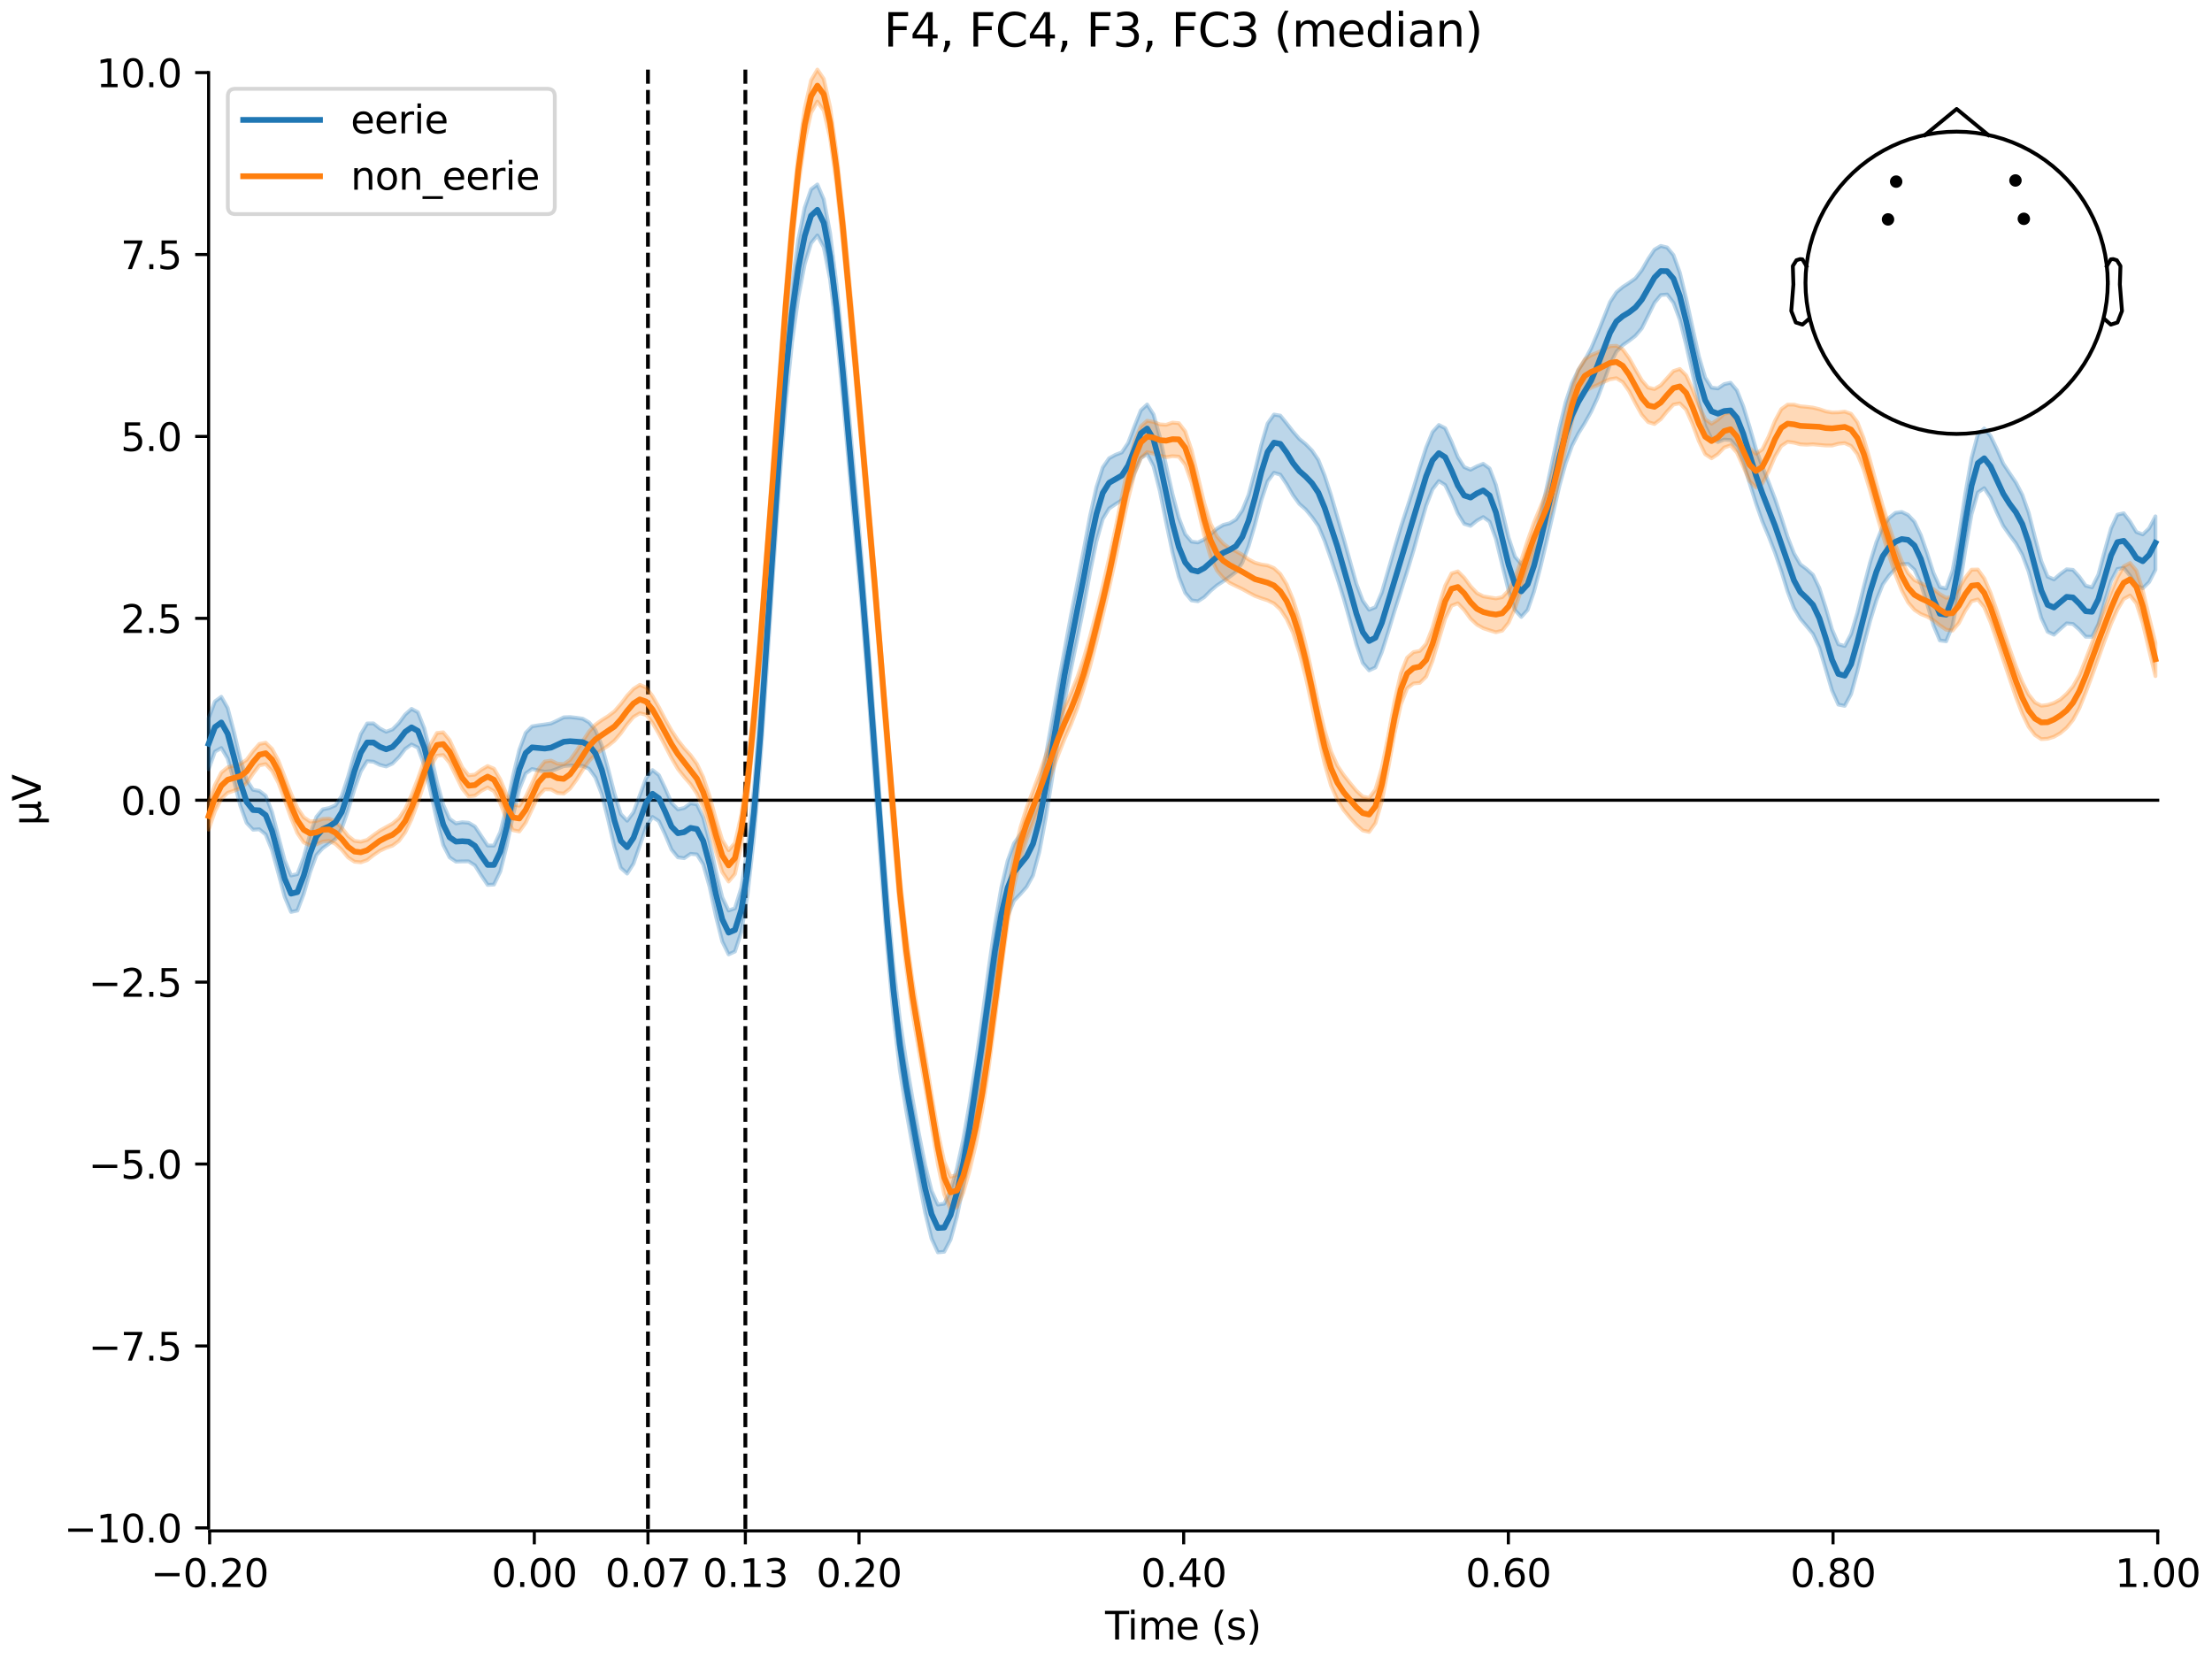 <?xml version="1.0" encoding="utf-8" standalone="no"?>
<!DOCTYPE svg PUBLIC "-//W3C//DTD SVG 1.1//EN"
  "http://www.w3.org/Graphics/SVG/1.1/DTD/svg11.dtd">
<svg xmlns:xlink="http://www.w3.org/1999/xlink" width="576pt" height="432pt" viewBox="0 0 576 432" xmlns="http://www.w3.org/2000/svg" version="1.1">
 <defs>
  <style type="text/css">*{stroke-linejoin: round; stroke-linecap: butt}</style>
 </defs>
 <g id="figure_1">
  <g id="patch_1">
   <path d="M 0 432 
L 576 432 
L 576 0 
L 0 0 
z
" style="fill: #ffffff"/>
  </g>
  <g id="axes_1">
   <g id="patch_2">
    <path d="M 54.324 398.644 
L 561.867 398.644 
L 561.867 18.118 
L 54.324 18.118 
L 54.324 398.644 
z
" style="fill: none; opacity: 0"/>
   </g>
   <g id="patch_3">
    <path d="M 54.324 397.857 
L 54.324 18.905 
" style="fill: none; stroke: #000000; stroke-width: 0.8; stroke-linejoin: miter; stroke-linecap: square"/>
   </g>
   <g id="LineCollection_1">
    <path d="M 168.726 18.118 
L 168.726 398.644 
" clip-path="url(#p837d677d2a)" style="fill: none; stroke-dasharray: 3.7,1.6; stroke-dashoffset: 0; stroke: #000000"/>
    <path d="M 194.09 18.118 
L 194.09 398.644 
" clip-path="url(#p837d677d2a)" style="fill: none; stroke-dasharray: 3.7,1.6; stroke-dashoffset: 0; stroke: #000000"/>
   </g>
   <g id="matplotlib.axis_1">
    <g id="xtick_1">
     <g id="line2d_1">
      <defs>
       <path id="m83e1a925f3" d="M 0 0 
L 0 3.5 
" style="stroke: #000000; stroke-width: 0.8"/>
      </defs>
      <g>
       <use xlink:href="#m83e1a925f3" x="54.588" y="398.644" style="stroke: #000000; stroke-width: 0.8"/>
      </g>
     </g>
     <g id="text_1">
      <!-- −0.20 -->
      <g transform="translate(39.265 413.242) scale(0.1 -0.1)">
       <defs>
        <path id="DejaVuSans-2212" d="M 678 2272 
L 4684 2272 
L 4684 1741 
L 678 1741 
L 678 2272 
z
" transform="scale(0.016)"/>
        <path id="DejaVuSans-30" d="M 2034 4250 
Q 1547 4250 1301 3770 
Q 1056 3291 1056 2328 
Q 1056 1369 1301 889 
Q 1547 409 2034 409 
Q 2525 409 2770 889 
Q 3016 1369 3016 2328 
Q 3016 3291 2770 3770 
Q 2525 4250 2034 4250 
z
M 2034 4750 
Q 2819 4750 3233 4129 
Q 3647 3509 3647 2328 
Q 3647 1150 3233 529 
Q 2819 -91 2034 -91 
Q 1250 -91 836 529 
Q 422 1150 422 2328 
Q 422 3509 836 4129 
Q 1250 4750 2034 4750 
z
" transform="scale(0.016)"/>
        <path id="DejaVuSans-2e" d="M 684 794 
L 1344 794 
L 1344 0 
L 684 0 
L 684 794 
z
" transform="scale(0.016)"/>
        <path id="DejaVuSans-32" d="M 1228 531 
L 3431 531 
L 3431 0 
L 469 0 
L 469 531 
Q 828 903 1448 1529 
Q 2069 2156 2228 2338 
Q 2531 2678 2651 2914 
Q 2772 3150 2772 3378 
Q 2772 3750 2511 3984 
Q 2250 4219 1831 4219 
Q 1534 4219 1204 4116 
Q 875 4013 500 3803 
L 500 4441 
Q 881 4594 1212 4672 
Q 1544 4750 1819 4750 
Q 2544 4750 2975 4387 
Q 3406 4025 3406 3419 
Q 3406 3131 3298 2873 
Q 3191 2616 2906 2266 
Q 2828 2175 2409 1742 
Q 1991 1309 1228 531 
z
" transform="scale(0.016)"/>
       </defs>
       <use xlink:href="#DejaVuSans-2212"/>
       <use xlink:href="#DejaVuSans-30" transform="translate(83.789 0)"/>
       <use xlink:href="#DejaVuSans-2e" transform="translate(147.412 0)"/>
       <use xlink:href="#DejaVuSans-32" transform="translate(179.199 0)"/>
       <use xlink:href="#DejaVuSans-30" transform="translate(242.822 0)"/>
      </g>
     </g>
    </g>
    <g id="xtick_2">
     <g id="line2d_2">
      <g>
       <use xlink:href="#m83e1a925f3" x="139.134" y="398.644" style="stroke: #000000; stroke-width: 0.8"/>
      </g>
     </g>
     <g id="text_2">
      <!-- 0.00 -->
      <g transform="translate(128.002 413.242) scale(0.1 -0.1)">
       <use xlink:href="#DejaVuSans-30"/>
       <use xlink:href="#DejaVuSans-2e" transform="translate(63.623 0)"/>
       <use xlink:href="#DejaVuSans-30" transform="translate(95.41 0)"/>
       <use xlink:href="#DejaVuSans-30" transform="translate(159.033 0)"/>
      </g>
     </g>
    </g>
    <g id="xtick_3">
     <g id="line2d_3">
      <g>
       <use xlink:href="#m83e1a925f3" x="168.726" y="398.644" style="stroke: #000000; stroke-width: 0.8"/>
      </g>
     </g>
     <g id="text_3">
      <!-- 0.07 -->
      <g transform="translate(157.593 413.242) scale(0.1 -0.1)">
       <defs>
        <path id="DejaVuSans-37" d="M 525 4666 
L 3525 4666 
L 3525 4397 
L 1831 0 
L 1172 0 
L 2766 4134 
L 525 4134 
L 525 4666 
z
" transform="scale(0.016)"/>
       </defs>
       <use xlink:href="#DejaVuSans-30"/>
       <use xlink:href="#DejaVuSans-2e" transform="translate(63.623 0)"/>
       <use xlink:href="#DejaVuSans-30" transform="translate(95.41 0)"/>
       <use xlink:href="#DejaVuSans-37" transform="translate(159.033 0)"/>
      </g>
     </g>
    </g>
    <g id="xtick_4">
     <g id="line2d_4">
      <g>
       <use xlink:href="#m83e1a925f3" x="194.09" y="398.644" style="stroke: #000000; stroke-width: 0.8"/>
      </g>
     </g>
     <g id="text_4">
      <!-- 0.13 -->
      <g transform="translate(182.957 413.242) scale(0.1 -0.1)">
       <defs>
        <path id="DejaVuSans-31" d="M 794 531 
L 1825 531 
L 1825 4091 
L 703 3866 
L 703 4441 
L 1819 4666 
L 2450 4666 
L 2450 531 
L 3481 531 
L 3481 0 
L 794 0 
L 794 531 
z
" transform="scale(0.016)"/>
        <path id="DejaVuSans-33" d="M 2597 2516 
Q 3050 2419 3304 2112 
Q 3559 1806 3559 1356 
Q 3559 666 3084 287 
Q 2609 -91 1734 -91 
Q 1441 -91 1130 -33 
Q 819 25 488 141 
L 488 750 
Q 750 597 1062 519 
Q 1375 441 1716 441 
Q 2309 441 2620 675 
Q 2931 909 2931 1356 
Q 2931 1769 2642 2001 
Q 2353 2234 1838 2234 
L 1294 2234 
L 1294 2753 
L 1863 2753 
Q 2328 2753 2575 2939 
Q 2822 3125 2822 3475 
Q 2822 3834 2567 4026 
Q 2313 4219 1838 4219 
Q 1578 4219 1281 4162 
Q 984 4106 628 3988 
L 628 4550 
Q 988 4650 1302 4700 
Q 1616 4750 1894 4750 
Q 2613 4750 3031 4423 
Q 3450 4097 3450 3541 
Q 3450 3153 3228 2886 
Q 3006 2619 2597 2516 
z
" transform="scale(0.016)"/>
       </defs>
       <use xlink:href="#DejaVuSans-30"/>
       <use xlink:href="#DejaVuSans-2e" transform="translate(63.623 0)"/>
       <use xlink:href="#DejaVuSans-31" transform="translate(95.41 0)"/>
       <use xlink:href="#DejaVuSans-33" transform="translate(159.033 0)"/>
      </g>
     </g>
    </g>
    <g id="xtick_5">
     <g id="line2d_5">
      <g>
       <use xlink:href="#m83e1a925f3" x="223.681" y="398.644" style="stroke: #000000; stroke-width: 0.8"/>
      </g>
     </g>
     <g id="text_5">
      <!-- 0.20 -->
      <g transform="translate(212.548 413.242) scale(0.1 -0.1)">
       <use xlink:href="#DejaVuSans-30"/>
       <use xlink:href="#DejaVuSans-2e" transform="translate(63.623 0)"/>
       <use xlink:href="#DejaVuSans-32" transform="translate(95.41 0)"/>
       <use xlink:href="#DejaVuSans-30" transform="translate(159.033 0)"/>
      </g>
     </g>
    </g>
    <g id="xtick_6">
     <g id="line2d_6">
      <g>
       <use xlink:href="#m83e1a925f3" x="308.227" y="398.644" style="stroke: #000000; stroke-width: 0.8"/>
      </g>
     </g>
     <g id="text_6">
      <!-- 0.40 -->
      <g transform="translate(297.095 413.242) scale(0.1 -0.1)">
       <defs>
        <path id="DejaVuSans-34" d="M 2419 4116 
L 825 1625 
L 2419 1625 
L 2419 4116 
z
M 2253 4666 
L 3047 4666 
L 3047 1625 
L 3713 1625 
L 3713 1100 
L 3047 1100 
L 3047 0 
L 2419 0 
L 2419 1100 
L 313 1100 
L 313 1709 
L 2253 4666 
z
" transform="scale(0.016)"/>
       </defs>
       <use xlink:href="#DejaVuSans-30"/>
       <use xlink:href="#DejaVuSans-2e" transform="translate(63.623 0)"/>
       <use xlink:href="#DejaVuSans-34" transform="translate(95.41 0)"/>
       <use xlink:href="#DejaVuSans-30" transform="translate(159.033 0)"/>
      </g>
     </g>
    </g>
    <g id="xtick_7">
     <g id="line2d_7">
      <g>
       <use xlink:href="#m83e1a925f3" x="392.774" y="398.644" style="stroke: #000000; stroke-width: 0.8"/>
      </g>
     </g>
     <g id="text_7">
      <!-- 0.60 -->
      <g transform="translate(381.641 413.242) scale(0.1 -0.1)">
       <defs>
        <path id="DejaVuSans-36" d="M 2113 2584 
Q 1688 2584 1439 2293 
Q 1191 2003 1191 1497 
Q 1191 994 1439 701 
Q 1688 409 2113 409 
Q 2538 409 2786 701 
Q 3034 994 3034 1497 
Q 3034 2003 2786 2293 
Q 2538 2584 2113 2584 
z
M 3366 4563 
L 3366 3988 
Q 3128 4100 2886 4159 
Q 2644 4219 2406 4219 
Q 1781 4219 1451 3797 
Q 1122 3375 1075 2522 
Q 1259 2794 1537 2939 
Q 1816 3084 2150 3084 
Q 2853 3084 3261 2657 
Q 3669 2231 3669 1497 
Q 3669 778 3244 343 
Q 2819 -91 2113 -91 
Q 1303 -91 875 529 
Q 447 1150 447 2328 
Q 447 3434 972 4092 
Q 1497 4750 2381 4750 
Q 2619 4750 2861 4703 
Q 3103 4656 3366 4563 
z
" transform="scale(0.016)"/>
       </defs>
       <use xlink:href="#DejaVuSans-30"/>
       <use xlink:href="#DejaVuSans-2e" transform="translate(63.623 0)"/>
       <use xlink:href="#DejaVuSans-36" transform="translate(95.41 0)"/>
       <use xlink:href="#DejaVuSans-30" transform="translate(159.033 0)"/>
      </g>
     </g>
    </g>
    <g id="xtick_8">
     <g id="line2d_8">
      <g>
       <use xlink:href="#m83e1a925f3" x="477.32" y="398.644" style="stroke: #000000; stroke-width: 0.8"/>
      </g>
     </g>
     <g id="text_8">
      <!-- 0.80 -->
      <g transform="translate(466.188 413.242) scale(0.1 -0.1)">
       <defs>
        <path id="DejaVuSans-38" d="M 2034 2216 
Q 1584 2216 1326 1975 
Q 1069 1734 1069 1313 
Q 1069 891 1326 650 
Q 1584 409 2034 409 
Q 2484 409 2743 651 
Q 3003 894 3003 1313 
Q 3003 1734 2745 1975 
Q 2488 2216 2034 2216 
z
M 1403 2484 
Q 997 2584 770 2862 
Q 544 3141 544 3541 
Q 544 4100 942 4425 
Q 1341 4750 2034 4750 
Q 2731 4750 3128 4425 
Q 3525 4100 3525 3541 
Q 3525 3141 3298 2862 
Q 3072 2584 2669 2484 
Q 3125 2378 3379 2068 
Q 3634 1759 3634 1313 
Q 3634 634 3220 271 
Q 2806 -91 2034 -91 
Q 1263 -91 848 271 
Q 434 634 434 1313 
Q 434 1759 690 2068 
Q 947 2378 1403 2484 
z
M 1172 3481 
Q 1172 3119 1398 2916 
Q 1625 2713 2034 2713 
Q 2441 2713 2670 2916 
Q 2900 3119 2900 3481 
Q 2900 3844 2670 4047 
Q 2441 4250 2034 4250 
Q 1625 4250 1398 4047 
Q 1172 3844 1172 3481 
z
" transform="scale(0.016)"/>
       </defs>
       <use xlink:href="#DejaVuSans-30"/>
       <use xlink:href="#DejaVuSans-2e" transform="translate(63.623 0)"/>
       <use xlink:href="#DejaVuSans-38" transform="translate(95.41 0)"/>
       <use xlink:href="#DejaVuSans-30" transform="translate(159.033 0)"/>
      </g>
     </g>
    </g>
    <g id="xtick_9">
     <g id="line2d_9">
      <g>
       <use xlink:href="#m83e1a925f3" x="561.867" y="398.644" style="stroke: #000000; stroke-width: 0.8"/>
      </g>
     </g>
     <g id="text_9">
      <!-- 1.00 -->
      <g transform="translate(550.734 413.242) scale(0.1 -0.1)">
       <use xlink:href="#DejaVuSans-31"/>
       <use xlink:href="#DejaVuSans-2e" transform="translate(63.623 0)"/>
       <use xlink:href="#DejaVuSans-30" transform="translate(95.41 0)"/>
       <use xlink:href="#DejaVuSans-30" transform="translate(159.033 0)"/>
      </g>
     </g>
    </g>
    <g id="text_10">
     <!-- Time (s) -->
     <g transform="translate(287.766 426.92) scale(0.1 -0.1)">
      <defs>
       <path id="DejaVuSans-54" d="M -19 4666 
L 3928 4666 
L 3928 4134 
L 2272 4134 
L 2272 0 
L 1638 0 
L 1638 4134 
L -19 4134 
L -19 4666 
z
" transform="scale(0.016)"/>
       <path id="DejaVuSans-69" d="M 603 3500 
L 1178 3500 
L 1178 0 
L 603 0 
L 603 3500 
z
M 603 4863 
L 1178 4863 
L 1178 4134 
L 603 4134 
L 603 4863 
z
" transform="scale(0.016)"/>
       <path id="DejaVuSans-6d" d="M 3328 2828 
Q 3544 3216 3844 3400 
Q 4144 3584 4550 3584 
Q 5097 3584 5394 3201 
Q 5691 2819 5691 2113 
L 5691 0 
L 5113 0 
L 5113 2094 
Q 5113 2597 4934 2840 
Q 4756 3084 4391 3084 
Q 3944 3084 3684 2787 
Q 3425 2491 3425 1978 
L 3425 0 
L 2847 0 
L 2847 2094 
Q 2847 2600 2669 2842 
Q 2491 3084 2119 3084 
Q 1678 3084 1418 2786 
Q 1159 2488 1159 1978 
L 1159 0 
L 581 0 
L 581 3500 
L 1159 3500 
L 1159 2956 
Q 1356 3278 1631 3431 
Q 1906 3584 2284 3584 
Q 2666 3584 2933 3390 
Q 3200 3197 3328 2828 
z
" transform="scale(0.016)"/>
       <path id="DejaVuSans-65" d="M 3597 1894 
L 3597 1613 
L 953 1613 
Q 991 1019 1311 708 
Q 1631 397 2203 397 
Q 2534 397 2845 478 
Q 3156 559 3463 722 
L 3463 178 
Q 3153 47 2828 -22 
Q 2503 -91 2169 -91 
Q 1331 -91 842 396 
Q 353 884 353 1716 
Q 353 2575 817 3079 
Q 1281 3584 2069 3584 
Q 2775 3584 3186 3129 
Q 3597 2675 3597 1894 
z
M 3022 2063 
Q 3016 2534 2758 2815 
Q 2500 3097 2075 3097 
Q 1594 3097 1305 2825 
Q 1016 2553 972 2059 
L 3022 2063 
z
" transform="scale(0.016)"/>
       <path id="DejaVuSans-20" transform="scale(0.016)"/>
       <path id="DejaVuSans-28" d="M 1984 4856 
Q 1566 4138 1362 3434 
Q 1159 2731 1159 2009 
Q 1159 1288 1364 580 
Q 1569 -128 1984 -844 
L 1484 -844 
Q 1016 -109 783 600 
Q 550 1309 550 2009 
Q 550 2706 781 3412 
Q 1013 4119 1484 4856 
L 1984 4856 
z
" transform="scale(0.016)"/>
       <path id="DejaVuSans-73" d="M 2834 3397 
L 2834 2853 
Q 2591 2978 2328 3040 
Q 2066 3103 1784 3103 
Q 1356 3103 1142 2972 
Q 928 2841 928 2578 
Q 928 2378 1081 2264 
Q 1234 2150 1697 2047 
L 1894 2003 
Q 2506 1872 2764 1633 
Q 3022 1394 3022 966 
Q 3022 478 2636 193 
Q 2250 -91 1575 -91 
Q 1294 -91 989 -36 
Q 684 19 347 128 
L 347 722 
Q 666 556 975 473 
Q 1284 391 1588 391 
Q 1994 391 2212 530 
Q 2431 669 2431 922 
Q 2431 1156 2273 1281 
Q 2116 1406 1581 1522 
L 1381 1569 
Q 847 1681 609 1914 
Q 372 2147 372 2553 
Q 372 3047 722 3315 
Q 1072 3584 1716 3584 
Q 2034 3584 2315 3537 
Q 2597 3491 2834 3397 
z
" transform="scale(0.016)"/>
       <path id="DejaVuSans-29" d="M 513 4856 
L 1013 4856 
Q 1481 4119 1714 3412 
Q 1947 2706 1947 2009 
Q 1947 1309 1714 600 
Q 1481 -109 1013 -844 
L 513 -844 
Q 928 -128 1133 580 
Q 1338 1288 1338 2009 
Q 1338 2731 1133 3434 
Q 928 4138 513 4856 
z
" transform="scale(0.016)"/>
      </defs>
      <use xlink:href="#DejaVuSans-54"/>
      <use xlink:href="#DejaVuSans-69" transform="translate(57.959 0)"/>
      <use xlink:href="#DejaVuSans-6d" transform="translate(85.742 0)"/>
      <use xlink:href="#DejaVuSans-65" transform="translate(183.154 0)"/>
      <use xlink:href="#DejaVuSans-20" transform="translate(244.678 0)"/>
      <use xlink:href="#DejaVuSans-28" transform="translate(276.465 0)"/>
      <use xlink:href="#DejaVuSans-73" transform="translate(315.479 0)"/>
      <use xlink:href="#DejaVuSans-29" transform="translate(367.578 0)"/>
     </g>
    </g>
   </g>
   <g id="matplotlib.axis_2">
    <g id="ytick_1">
     <g id="line2d_10">
      <defs>
       <path id="m9debd59eba" d="M 0 0 
L -3.5 0 
" style="stroke: #000000; stroke-width: 0.8"/>
      </defs>
      <g>
       <use xlink:href="#m9debd59eba" x="54.324" y="397.857" style="stroke: #000000; stroke-width: 0.8"/>
      </g>
     </g>
     <g id="text_11">
      <!-- −10.0 -->
      <g transform="translate(16.678 401.656) scale(0.1 -0.1)">
       <use xlink:href="#DejaVuSans-2212"/>
       <use xlink:href="#DejaVuSans-31" transform="translate(83.789 0)"/>
       <use xlink:href="#DejaVuSans-30" transform="translate(147.412 0)"/>
       <use xlink:href="#DejaVuSans-2e" transform="translate(211.035 0)"/>
       <use xlink:href="#DejaVuSans-30" transform="translate(242.822 0)"/>
      </g>
     </g>
    </g>
    <g id="ytick_2">
     <g id="line2d_11">
      <g>
       <use xlink:href="#m9debd59eba" x="54.324" y="350.488" style="stroke: #000000; stroke-width: 0.8"/>
      </g>
     </g>
     <g id="text_12">
      <!-- −7.5 -->
      <g transform="translate(23.041 354.287) scale(0.1 -0.1)">
       <defs>
        <path id="DejaVuSans-35" d="M 691 4666 
L 3169 4666 
L 3169 4134 
L 1269 4134 
L 1269 2991 
Q 1406 3038 1543 3061 
Q 1681 3084 1819 3084 
Q 2600 3084 3056 2656 
Q 3513 2228 3513 1497 
Q 3513 744 3044 326 
Q 2575 -91 1722 -91 
Q 1428 -91 1123 -41 
Q 819 9 494 109 
L 494 744 
Q 775 591 1075 516 
Q 1375 441 1709 441 
Q 2250 441 2565 725 
Q 2881 1009 2881 1497 
Q 2881 1984 2565 2268 
Q 2250 2553 1709 2553 
Q 1456 2553 1204 2497 
Q 953 2441 691 2322 
L 691 4666 
z
" transform="scale(0.016)"/>
       </defs>
       <use xlink:href="#DejaVuSans-2212"/>
       <use xlink:href="#DejaVuSans-37" transform="translate(83.789 0)"/>
       <use xlink:href="#DejaVuSans-2e" transform="translate(147.412 0)"/>
       <use xlink:href="#DejaVuSans-35" transform="translate(179.199 0)"/>
      </g>
     </g>
    </g>
    <g id="ytick_3">
     <g id="line2d_12">
      <g>
       <use xlink:href="#m9debd59eba" x="54.324" y="303.119" style="stroke: #000000; stroke-width: 0.8"/>
      </g>
     </g>
     <g id="text_13">
      <!-- −5.0 -->
      <g transform="translate(23.041 306.918) scale(0.1 -0.1)">
       <use xlink:href="#DejaVuSans-2212"/>
       <use xlink:href="#DejaVuSans-35" transform="translate(83.789 0)"/>
       <use xlink:href="#DejaVuSans-2e" transform="translate(147.412 0)"/>
       <use xlink:href="#DejaVuSans-30" transform="translate(179.199 0)"/>
      </g>
     </g>
    </g>
    <g id="ytick_4">
     <g id="line2d_13">
      <g>
       <use xlink:href="#m9debd59eba" x="54.324" y="255.75" style="stroke: #000000; stroke-width: 0.8"/>
      </g>
     </g>
     <g id="text_14">
      <!-- −2.5 -->
      <g transform="translate(23.041 259.549) scale(0.1 -0.1)">
       <use xlink:href="#DejaVuSans-2212"/>
       <use xlink:href="#DejaVuSans-32" transform="translate(83.789 0)"/>
       <use xlink:href="#DejaVuSans-2e" transform="translate(147.412 0)"/>
       <use xlink:href="#DejaVuSans-35" transform="translate(179.199 0)"/>
      </g>
     </g>
    </g>
    <g id="ytick_5">
     <g id="line2d_14">
      <g>
       <use xlink:href="#m9debd59eba" x="54.324" y="208.381" style="stroke: #000000; stroke-width: 0.8"/>
      </g>
     </g>
     <g id="text_15">
      <!-- 0.0 -->
      <g transform="translate(31.421 212.18) scale(0.1 -0.1)">
       <use xlink:href="#DejaVuSans-30"/>
       <use xlink:href="#DejaVuSans-2e" transform="translate(63.623 0)"/>
       <use xlink:href="#DejaVuSans-30" transform="translate(95.41 0)"/>
      </g>
     </g>
    </g>
    <g id="ytick_6">
     <g id="line2d_15">
      <g>
       <use xlink:href="#m9debd59eba" x="54.324" y="161.012" style="stroke: #000000; stroke-width: 0.8"/>
      </g>
     </g>
     <g id="text_16">
      <!-- 2.5 -->
      <g transform="translate(31.421 164.811) scale(0.1 -0.1)">
       <use xlink:href="#DejaVuSans-32"/>
       <use xlink:href="#DejaVuSans-2e" transform="translate(63.623 0)"/>
       <use xlink:href="#DejaVuSans-35" transform="translate(95.41 0)"/>
      </g>
     </g>
    </g>
    <g id="ytick_7">
     <g id="line2d_16">
      <g>
       <use xlink:href="#m9debd59eba" x="54.324" y="113.643" style="stroke: #000000; stroke-width: 0.8"/>
      </g>
     </g>
     <g id="text_17">
      <!-- 5.0 -->
      <g transform="translate(31.421 117.442) scale(0.1 -0.1)">
       <use xlink:href="#DejaVuSans-35"/>
       <use xlink:href="#DejaVuSans-2e" transform="translate(63.623 0)"/>
       <use xlink:href="#DejaVuSans-30" transform="translate(95.41 0)"/>
      </g>
     </g>
    </g>
    <g id="ytick_8">
     <g id="line2d_17">
      <g>
       <use xlink:href="#m9debd59eba" x="54.324" y="66.274" style="stroke: #000000; stroke-width: 0.8"/>
      </g>
     </g>
     <g id="text_18">
      <!-- 7.5 -->
      <g transform="translate(31.421 70.073) scale(0.1 -0.1)">
       <use xlink:href="#DejaVuSans-37"/>
       <use xlink:href="#DejaVuSans-2e" transform="translate(63.623 0)"/>
       <use xlink:href="#DejaVuSans-35" transform="translate(95.41 0)"/>
      </g>
     </g>
    </g>
    <g id="ytick_9">
     <g id="line2d_18">
      <g>
       <use xlink:href="#m9debd59eba" x="54.324" y="18.905" style="stroke: #000000; stroke-width: 0.8"/>
      </g>
     </g>
     <g id="text_19">
      <!-- 10.0 -->
      <g transform="translate(25.058 22.704) scale(0.1 -0.1)">
       <use xlink:href="#DejaVuSans-31"/>
       <use xlink:href="#DejaVuSans-30" transform="translate(63.623 0)"/>
       <use xlink:href="#DejaVuSans-2e" transform="translate(127.246 0)"/>
       <use xlink:href="#DejaVuSans-30" transform="translate(159.033 0)"/>
      </g>
     </g>
    </g>
    <g id="text_20">
     <!-- µV -->
     <g transform="translate(10.599 214.982) rotate(-90) scale(0.1 -0.1)">
      <defs>
       <path id="DejaVuSans-b5" d="M 544 -1331 
L 544 3500 
L 1119 3500 
L 1119 1325 
Q 1119 872 1334 640 
Q 1550 409 1972 409 
Q 2434 409 2667 671 
Q 2900 934 2900 1459 
L 2900 3500 
L 3475 3500 
L 3475 806 
Q 3475 619 3529 530 
Q 3584 441 3700 441 
Q 3728 441 3778 458 
Q 3828 475 3916 513 
L 3916 50 
Q 3788 -22 3673 -56 
Q 3559 -91 3450 -91 
Q 3234 -91 3106 31 
Q 2978 153 2931 403 
Q 2775 156 2548 32 
Q 2322 -91 2016 -91 
Q 1697 -91 1473 31 
Q 1250 153 1119 397 
L 1119 -1331 
L 544 -1331 
z
" transform="scale(0.016)"/>
       <path id="DejaVuSans-56" d="M 1831 0 
L 50 4666 
L 709 4666 
L 2188 738 
L 3669 4666 
L 4325 4666 
L 2547 0 
L 1831 0 
z
" transform="scale(0.016)"/>
      </defs>
      <use xlink:href="#DejaVuSans-b5"/>
      <use xlink:href="#DejaVuSans-56" transform="translate(63.623 0)"/>
     </g>
    </g>
   </g>
   <g id="patch_4">
    <path d="M 54.588 398.644 
L 561.867 398.644 
" style="fill: none; stroke: #000000; stroke-width: 0.8; stroke-linejoin: miter; stroke-linecap: square"/>
   </g>
   <g id="patch_5">
    <path d="M 54.324 208.381 
L 561.867 208.381 
" style="fill: none; stroke: #000000; stroke-width: 0.8; stroke-linejoin: miter; stroke-linecap: square"/>
   </g>
   <g id="text_21">
    <!-- F4, FC4, F3, FC3 (median) -->
    <g transform="translate(230.121 12.118) scale(0.12 -0.12)">
     <defs>
      <path id="DejaVuSans-46" d="M 628 4666 
L 3309 4666 
L 3309 4134 
L 1259 4134 
L 1259 2759 
L 3109 2759 
L 3109 2228 
L 1259 2228 
L 1259 0 
L 628 0 
L 628 4666 
z
" transform="scale(0.016)"/>
      <path id="DejaVuSans-2c" d="M 750 794 
L 1409 794 
L 1409 256 
L 897 -744 
L 494 -744 
L 750 256 
L 750 794 
z
" transform="scale(0.016)"/>
      <path id="DejaVuSans-43" d="M 4122 4306 
L 4122 3641 
Q 3803 3938 3442 4084 
Q 3081 4231 2675 4231 
Q 1875 4231 1450 3742 
Q 1025 3253 1025 2328 
Q 1025 1406 1450 917 
Q 1875 428 2675 428 
Q 3081 428 3442 575 
Q 3803 722 4122 1019 
L 4122 359 
Q 3791 134 3420 21 
Q 3050 -91 2638 -91 
Q 1578 -91 968 557 
Q 359 1206 359 2328 
Q 359 3453 968 4101 
Q 1578 4750 2638 4750 
Q 3056 4750 3426 4639 
Q 3797 4528 4122 4306 
z
" transform="scale(0.016)"/>
      <path id="DejaVuSans-64" d="M 2906 2969 
L 2906 4863 
L 3481 4863 
L 3481 0 
L 2906 0 
L 2906 525 
Q 2725 213 2448 61 
Q 2172 -91 1784 -91 
Q 1150 -91 751 415 
Q 353 922 353 1747 
Q 353 2572 751 3078 
Q 1150 3584 1784 3584 
Q 2172 3584 2448 3432 
Q 2725 3281 2906 2969 
z
M 947 1747 
Q 947 1113 1208 752 
Q 1469 391 1925 391 
Q 2381 391 2643 752 
Q 2906 1113 2906 1747 
Q 2906 2381 2643 2742 
Q 2381 3103 1925 3103 
Q 1469 3103 1208 2742 
Q 947 2381 947 1747 
z
" transform="scale(0.016)"/>
      <path id="DejaVuSans-61" d="M 2194 1759 
Q 1497 1759 1228 1600 
Q 959 1441 959 1056 
Q 959 750 1161 570 
Q 1363 391 1709 391 
Q 2188 391 2477 730 
Q 2766 1069 2766 1631 
L 2766 1759 
L 2194 1759 
z
M 3341 1997 
L 3341 0 
L 2766 0 
L 2766 531 
Q 2569 213 2275 61 
Q 1981 -91 1556 -91 
Q 1019 -91 701 211 
Q 384 513 384 1019 
Q 384 1609 779 1909 
Q 1175 2209 1959 2209 
L 2766 2209 
L 2766 2266 
Q 2766 2663 2505 2880 
Q 2244 3097 1772 3097 
Q 1472 3097 1187 3025 
Q 903 2953 641 2809 
L 641 3341 
Q 956 3463 1253 3523 
Q 1550 3584 1831 3584 
Q 2591 3584 2966 3190 
Q 3341 2797 3341 1997 
z
" transform="scale(0.016)"/>
      <path id="DejaVuSans-6e" d="M 3513 2113 
L 3513 0 
L 2938 0 
L 2938 2094 
Q 2938 2591 2744 2837 
Q 2550 3084 2163 3084 
Q 1697 3084 1428 2787 
Q 1159 2491 1159 1978 
L 1159 0 
L 581 0 
L 581 3500 
L 1159 3500 
L 1159 2956 
Q 1366 3272 1645 3428 
Q 1925 3584 2291 3584 
Q 2894 3584 3203 3211 
Q 3513 2838 3513 2113 
z
" transform="scale(0.016)"/>
     </defs>
     <use xlink:href="#DejaVuSans-46"/>
     <use xlink:href="#DejaVuSans-34" transform="translate(57.52 0)"/>
     <use xlink:href="#DejaVuSans-2c" transform="translate(121.143 0)"/>
     <use xlink:href="#DejaVuSans-20" transform="translate(152.93 0)"/>
     <use xlink:href="#DejaVuSans-46" transform="translate(184.717 0)"/>
     <use xlink:href="#DejaVuSans-43" transform="translate(242.236 0)"/>
     <use xlink:href="#DejaVuSans-34" transform="translate(312.061 0)"/>
     <use xlink:href="#DejaVuSans-2c" transform="translate(375.684 0)"/>
     <use xlink:href="#DejaVuSans-20" transform="translate(407.471 0)"/>
     <use xlink:href="#DejaVuSans-46" transform="translate(439.258 0)"/>
     <use xlink:href="#DejaVuSans-33" transform="translate(496.777 0)"/>
     <use xlink:href="#DejaVuSans-2c" transform="translate(560.4 0)"/>
     <use xlink:href="#DejaVuSans-20" transform="translate(592.188 0)"/>
     <use xlink:href="#DejaVuSans-46" transform="translate(623.975 0)"/>
     <use xlink:href="#DejaVuSans-43" transform="translate(681.494 0)"/>
     <use xlink:href="#DejaVuSans-33" transform="translate(751.318 0)"/>
     <use xlink:href="#DejaVuSans-20" transform="translate(814.941 0)"/>
     <use xlink:href="#DejaVuSans-28" transform="translate(846.729 0)"/>
     <use xlink:href="#DejaVuSans-6d" transform="translate(885.742 0)"/>
     <use xlink:href="#DejaVuSans-65" transform="translate(983.154 0)"/>
     <use xlink:href="#DejaVuSans-64" transform="translate(1044.678 0)"/>
     <use xlink:href="#DejaVuSans-69" transform="translate(1108.154 0)"/>
     <use xlink:href="#DejaVuSans-61" transform="translate(1135.938 0)"/>
     <use xlink:href="#DejaVuSans-6e" transform="translate(1197.217 0)"/>
     <use xlink:href="#DejaVuSans-29" transform="translate(1260.596 0)"/>
    </g>
   </g>
   <g id="legend_1">
    <g id="patch_6">
     <path d="M 61.324 55.753 
L 142.466 55.753 
Q 144.466 55.753 144.466 53.753 
L 144.466 25.118 
Q 144.466 23.118 142.466 23.118 
L 61.324 23.118 
Q 59.324 23.118 59.324 25.118 
L 59.324 53.753 
Q 59.324 55.753 61.324 55.753 
z
" style="fill: #ffffff; opacity: 0.8; stroke: #cccccc; stroke-linejoin: miter"/>
    </g>
    <g id="line2d_19">
     <path d="M 63.324 31.217 
L 73.324 31.217 
L 83.324 31.217 
" style="fill: none; stroke: #1f77b4; stroke-width: 1.5; stroke-linecap: square"/>
    </g>
    <g id="text_22">
     <!-- eerie -->
     <g transform="translate(91.324 34.717) scale(0.1 -0.1)">
      <defs>
       <path id="DejaVuSans-72" d="M 2631 2963 
Q 2534 3019 2420 3045 
Q 2306 3072 2169 3072 
Q 1681 3072 1420 2755 
Q 1159 2438 1159 1844 
L 1159 0 
L 581 0 
L 581 3500 
L 1159 3500 
L 1159 2956 
Q 1341 3275 1631 3429 
Q 1922 3584 2338 3584 
Q 2397 3584 2469 3576 
Q 2541 3569 2628 3553 
L 2631 2963 
z
" transform="scale(0.016)"/>
      </defs>
      <use xlink:href="#DejaVuSans-65"/>
      <use xlink:href="#DejaVuSans-65" transform="translate(61.523 0)"/>
      <use xlink:href="#DejaVuSans-72" transform="translate(123.047 0)"/>
      <use xlink:href="#DejaVuSans-69" transform="translate(164.16 0)"/>
      <use xlink:href="#DejaVuSans-65" transform="translate(191.943 0)"/>
     </g>
    </g>
    <g id="line2d_20">
     <path d="M 63.324 45.895 
L 73.324 45.895 
L 83.324 45.895 
" style="fill: none; stroke: #ff7f0e; stroke-width: 1.5; stroke-linecap: square"/>
    </g>
    <g id="text_23">
     <!-- non_eerie -->
     <g transform="translate(91.324 49.395) scale(0.1 -0.1)">
      <defs>
       <path id="DejaVuSans-6f" d="M 1959 3097 
Q 1497 3097 1228 2736 
Q 959 2375 959 1747 
Q 959 1119 1226 758 
Q 1494 397 1959 397 
Q 2419 397 2687 759 
Q 2956 1122 2956 1747 
Q 2956 2369 2687 2733 
Q 2419 3097 1959 3097 
z
M 1959 3584 
Q 2709 3584 3137 3096 
Q 3566 2609 3566 1747 
Q 3566 888 3137 398 
Q 2709 -91 1959 -91 
Q 1206 -91 779 398 
Q 353 888 353 1747 
Q 353 2609 779 3096 
Q 1206 3584 1959 3584 
z
" transform="scale(0.016)"/>
       <path id="DejaVuSans-5f" d="M 3263 -1063 
L 3263 -1509 
L -63 -1509 
L -63 -1063 
L 3263 -1063 
z
" transform="scale(0.016)"/>
      </defs>
      <use xlink:href="#DejaVuSans-6e"/>
      <use xlink:href="#DejaVuSans-6f" transform="translate(63.379 0)"/>
      <use xlink:href="#DejaVuSans-6e" transform="translate(124.561 0)"/>
      <use xlink:href="#DejaVuSans-5f" transform="translate(187.939 0)"/>
      <use xlink:href="#DejaVuSans-65" transform="translate(237.939 0)"/>
      <use xlink:href="#DejaVuSans-65" transform="translate(299.463 0)"/>
      <use xlink:href="#DejaVuSans-72" transform="translate(360.986 0)"/>
      <use xlink:href="#DejaVuSans-69" transform="translate(402.1 0)"/>
      <use xlink:href="#DejaVuSans-65" transform="translate(429.883 0)"/>
     </g>
    </g>
   </g>
   <g id="FillBetweenPolyCollection_1">
    <defs>
     <path id="m24a253499c" d="M 54.324 -244.969 
L 54.324 -231.685 
L 55.975 -236.273 
L 57.626 -237.219 
L 59.278 -234.474 
L 60.929 -228.606 
L 62.58 -222.196 
L 64.231 -217.704 
L 65.883 -215.956 
L 67.534 -216.048 
L 69.185 -214.697 
L 70.837 -210.616 
L 72.488 -204.613 
L 74.139 -198.455 
L 75.791 -194.536 
L 77.442 -194.892 
L 79.093 -199.205 
L 80.744 -204.859 
L 82.396 -209.331 
L 84.047 -211.144 
L 85.698 -212.308 
L 87.35 -213.509 
L 89.001 -216.277 
L 90.652 -221.024 
L 92.304 -226.509 
L 93.955 -231.138 
L 95.606 -233.79 
L 97.257 -233.651 
L 98.909 -232.826 
L 100.56 -232.405 
L 102.211 -233.18 
L 103.863 -234.83 
L 105.514 -236.968 
L 107.165 -238.14 
L 108.817 -237.316 
L 110.468 -232.781 
L 112.119 -225.902 
L 113.77 -218.295 
L 115.422 -211.964 
L 117.073 -208.737 
L 118.724 -207.633 
L 120.376 -207.695 
L 122.027 -207.702 
L 123.678 -206.645 
L 125.33 -204.019 
L 126.981 -201.577 
L 128.632 -201.66 
L 130.283 -205.091 
L 131.935 -211.674 
L 133.586 -219.66 
L 135.237 -226.48 
L 136.889 -230.592 
L 138.54 -231.758 
L 140.191 -231.375 
L 141.843 -231.052 
L 143.494 -231.222 
L 145.145 -231.823 
L 146.796 -232.503 
L 148.448 -232.652 
L 150.099 -232.646 
L 151.75 -232.576 
L 153.402 -231.785 
L 155.053 -229.508 
L 156.704 -225.152 
L 158.356 -218.584 
L 160.007 -211.406 
L 161.658 -206.006 
L 163.309 -204.513 
L 164.961 -207.108 
L 166.612 -211.841 
L 168.263 -216.659 
L 169.915 -219.266 
L 171.566 -218.183 
L 173.217 -214.649 
L 174.869 -210.752 
L 176.52 -208.747 
L 178.171 -208.53 
L 179.822 -209.654 
L 181.474 -209.504 
L 183.125 -206.889 
L 184.776 -201.081 
L 186.428 -193.364 
L 188.079 -186.837 
L 189.73 -183.481 
L 191.381 -184.234 
L 193.033 -189.294 
L 194.684 -199.261 
L 196.335 -213.908 
L 197.987 -233.517 
L 199.638 -257.092 
L 201.289 -282.154 
L 202.941 -306.104 
L 204.592 -326.672 
L 206.243 -342.846 
L 207.894 -354.637 
L 209.546 -363.209 
L 211.197 -368.646 
L 212.848 -370.697 
L 214.5 -367.61 
L 216.151 -359.261 
L 217.802 -345.544 
L 219.454 -328.451 
L 221.105 -309.954 
L 222.756 -291.935 
L 224.407 -273.505 
L 226.059 -252.601 
L 227.71 -229.794 
L 229.361 -206.804 
L 231.013 -185.356 
L 232.664 -167.387 
L 234.315 -153.431 
L 235.967 -142.837 
L 237.618 -133.571 
L 239.269 -124.757 
L 240.92 -116.183 
L 242.572 -109.467 
L 244.223 -105.892 
L 245.874 -106.044 
L 247.526 -109.2 
L 249.177 -115.187 
L 250.828 -123.185 
L 252.48 -132.207 
L 254.131 -142.462 
L 255.782 -153.795 
L 257.433 -165.591 
L 259.085 -177.175 
L 260.736 -186.729 
L 262.387 -193.465 
L 264.039 -197.447 
L 265.69 -199.162 
L 267.341 -201.04 
L 268.993 -204.046 
L 270.644 -210.167 
L 272.295 -218.958 
L 273.946 -229.107 
L 275.598 -239.759 
L 277.249 -249.445 
L 278.9 -257.815 
L 280.552 -265.781 
L 282.203 -273.936 
L 283.854 -282.989 
L 285.506 -291.032 
L 287.157 -296.837 
L 288.808 -299.584 
L 290.459 -300.708 
L 292.111 -301.754 
L 293.762 -304.373 
L 295.413 -308.893 
L 297.065 -312.723 
L 298.716 -313.729 
L 300.367 -310.606 
L 302.019 -304.186 
L 303.67 -295.966 
L 305.321 -288.137 
L 306.972 -281.799 
L 308.624 -277.617 
L 310.275 -275.66 
L 311.926 -275.434 
L 313.578 -276.485 
L 315.229 -278.144 
L 316.88 -279.554 
L 318.532 -280.62 
L 320.183 -281.807 
L 321.834 -283.022 
L 323.485 -285.462 
L 325.137 -289.791 
L 326.788 -295.399 
L 328.439 -301.714 
L 330.091 -306.672 
L 331.742 -308.889 
L 333.393 -308.392 
L 335.045 -305.919 
L 336.696 -303.052 
L 338.347 -300.783 
L 339.998 -299.346 
L 341.65 -297.356 
L 343.301 -295.036 
L 344.952 -291.108 
L 346.604 -286.393 
L 348.255 -281.411 
L 349.906 -276.135 
L 351.558 -270.278 
L 353.209 -264.196 
L 354.86 -259.354 
L 356.511 -257.436 
L 358.163 -258.196 
L 359.814 -262.162 
L 361.465 -267.36 
L 363.117 -272.835 
L 364.768 -277.982 
L 366.419 -283.215 
L 368.07 -288.643 
L 369.722 -294.618 
L 371.373 -300.33 
L 373.024 -304.577 
L 374.676 -306.729 
L 376.327 -305.692 
L 377.978 -302.265 
L 379.63 -298.268 
L 381.281 -295.59 
L 382.932 -295.071 
L 384.583 -296.425 
L 386.235 -297.351 
L 387.886 -296.168 
L 389.537 -291.66 
L 391.189 -284.824 
L 392.84 -278.159 
L 394.491 -273.125 
L 396.143 -271.353 
L 397.794 -273.169 
L 399.445 -277.937 
L 401.096 -284.185 
L 402.748 -291.081 
L 404.399 -298.205 
L 406.05 -305.424 
L 407.702 -311.356 
L 409.353 -315.914 
L 411.004 -319.136 
L 412.656 -321.792 
L 414.307 -324.731 
L 415.958 -328.291 
L 417.609 -332.604 
L 419.261 -337.133 
L 420.912 -340.423 
L 422.563 -342.112 
L 424.215 -343.273 
L 425.866 -344.546 
L 427.517 -346.488 
L 429.169 -349.798 
L 430.82 -353.15 
L 432.471 -355.161 
L 434.122 -355.31 
L 435.774 -353.15 
L 437.425 -348.754 
L 439.076 -342.159 
L 440.728 -334.755 
L 442.379 -327.213 
L 444.03 -321.052 
L 445.682 -317.715 
L 447.333 -316.901 
L 448.984 -317.53 
L 450.635 -317.414 
L 452.287 -315.542 
L 453.938 -311.658 
L 455.589 -306.225 
L 457.241 -300.984 
L 458.892 -296.264 
L 460.543 -292.361 
L 462.195 -288.124 
L 463.846 -283.33 
L 465.497 -277.963 
L 467.148 -273.636 
L 468.8 -270.861 
L 470.451 -268.92 
L 472.102 -266.909 
L 473.754 -263.412 
L 475.405 -257.818 
L 477.056 -252.205 
L 478.708 -248.516 
L 480.359 -248.198 
L 482.01 -251.239 
L 483.661 -257.217 
L 485.313 -264.025 
L 486.964 -270.283 
L 488.615 -275.669 
L 490.267 -279.815 
L 491.918 -282.128 
L 493.569 -283.925 
L 495.221 -285.085 
L 496.872 -285.142 
L 498.523 -283.634 
L 500.174 -280.024 
L 501.826 -274.767 
L 503.477 -269.138 
L 505.128 -265.232 
L 506.78 -265.009 
L 508.431 -269.059 
L 510.082 -277.752 
L 511.734 -288.604 
L 513.385 -298.084 
L 515.036 -303.754 
L 516.687 -304.887 
L 518.339 -302.387 
L 519.99 -298.526 
L 521.641 -295.049 
L 523.293 -292.685 
L 524.944 -290.495 
L 526.595 -287.556 
L 528.246 -283.176 
L 529.898 -277.037 
L 531.549 -271.083 
L 533.2 -267.496 
L 534.852 -266.726 
L 536.503 -268.225 
L 538.154 -269.677 
L 539.806 -269.51 
L 541.457 -268.038 
L 543.108 -266.203 
L 544.759 -266.185 
L 546.411 -269.454 
L 548.062 -275.287 
L 549.713 -280.664 
L 551.365 -283.837 
L 553.016 -284.121 
L 554.667 -282.083 
L 556.319 -279.485 
L 557.97 -278.813 
L 559.621 -280.413 
L 561.272 -283.628 
L 561.272 -297.547 
L 561.272 -297.547 
L 559.621 -294.425 
L 557.97 -292.845 
L 556.319 -293.459 
L 554.667 -296.188 
L 553.016 -298.35 
L 551.365 -297.985 
L 549.713 -294.412 
L 548.062 -288.538 
L 546.411 -282.356 
L 544.759 -279.066 
L 543.108 -279.488 
L 541.457 -281.799 
L 539.806 -283.615 
L 538.154 -283.759 
L 536.503 -282.549 
L 534.852 -281.128 
L 533.2 -281.839 
L 531.549 -285.879 
L 529.898 -292.056 
L 528.246 -298.543 
L 526.595 -303.185 
L 524.944 -306.344 
L 523.293 -308.786 
L 521.641 -311.282 
L 519.99 -315.073 
L 518.339 -318.476 
L 516.687 -320.426 
L 515.036 -318.912 
L 513.385 -312.709 
L 511.734 -303.233 
L 510.082 -292.389 
L 508.431 -283.362 
L 506.78 -278.76 
L 505.128 -279.139 
L 503.477 -282.809 
L 501.826 -287.959 
L 500.174 -292.675 
L 498.523 -296.141 
L 496.872 -297.901 
L 495.221 -298.688 
L 493.569 -298.462 
L 491.918 -297.132 
L 490.267 -294.88 
L 488.615 -290.841 
L 486.964 -285.52 
L 485.313 -279.15 
L 483.661 -272.412 
L 482.01 -266.877 
L 480.359 -263.777 
L 478.708 -264.236 
L 477.056 -268.105 
L 475.405 -273.807 
L 473.754 -278.874 
L 472.102 -282.303 
L 470.451 -283.809 
L 468.8 -285.046 
L 467.148 -287.914 
L 465.497 -292.135 
L 463.846 -297.263 
L 462.195 -302.156 
L 460.543 -306.454 
L 458.892 -310.579 
L 457.241 -315.132 
L 455.589 -320.851 
L 453.938 -326.23 
L 452.287 -330.359 
L 450.635 -332.333 
L 448.984 -331.973 
L 447.333 -330.852 
L 445.682 -331.075 
L 444.03 -333.674 
L 442.379 -339.226 
L 440.728 -346.697 
L 439.076 -354.226 
L 437.425 -361.008 
L 435.774 -365.573 
L 434.122 -367.555 
L 432.471 -367.959 
L 430.82 -367.001 
L 429.169 -364.545 
L 427.517 -361.652 
L 425.866 -359.525 
L 424.215 -358.348 
L 422.563 -357.288 
L 420.912 -355.897 
L 419.261 -353.383 
L 417.609 -349.244 
L 415.958 -345.12 
L 414.307 -341.273 
L 412.656 -338.19 
L 411.004 -335.673 
L 409.353 -332.271 
L 407.702 -327.257 
L 406.05 -320.524 
L 404.399 -312.713 
L 402.748 -304.931 
L 401.096 -297.908 
L 399.445 -291.685 
L 397.794 -287.152 
L 396.143 -285.089 
L 394.491 -287.05 
L 392.84 -291.974 
L 391.189 -298.899 
L 389.537 -305.729 
L 387.886 -310.024 
L 386.235 -311.232 
L 384.583 -310.559 
L 382.932 -309.69 
L 381.281 -310.368 
L 379.63 -312.944 
L 377.978 -316.979 
L 376.327 -320.493 
L 374.676 -321.336 
L 373.024 -319.515 
L 371.373 -315.489 
L 369.722 -310.348 
L 368.07 -304.875 
L 366.419 -299.79 
L 364.768 -294.74 
L 363.117 -289.155 
L 361.465 -283.423 
L 359.814 -277.71 
L 358.163 -273.896 
L 356.511 -273.225 
L 354.86 -275.597 
L 353.209 -279.939 
L 351.558 -285.809 
L 349.906 -291.723 
L 348.255 -297.389 
L 346.604 -303.049 
L 344.952 -308.11 
L 343.301 -312.242 
L 341.65 -314.676 
L 339.998 -316.363 
L 338.347 -317.719 
L 336.696 -319.624 
L 335.045 -321.747 
L 333.393 -323.772 
L 331.742 -324.052 
L 330.091 -321.746 
L 328.439 -316.158 
L 326.788 -309.369 
L 325.137 -303.147 
L 323.485 -299.102 
L 321.834 -296.71 
L 320.183 -295.739 
L 318.532 -295.314 
L 316.88 -294.324 
L 315.229 -292.86 
L 313.578 -291.534 
L 311.926 -290.748 
L 310.275 -290.976 
L 308.624 -292.899 
L 306.972 -297.142 
L 305.321 -303.338 
L 303.67 -310.682 
L 302.019 -318.239 
L 300.367 -324.098 
L 298.716 -326.674 
L 297.065 -325.136 
L 295.413 -320.98 
L 293.762 -316.661 
L 292.111 -314.193 
L 290.459 -313.566 
L 288.808 -312.667 
L 287.157 -310.278 
L 285.506 -305.122 
L 283.854 -297.713 
L 282.203 -288.829 
L 280.552 -280.325 
L 278.9 -271.914 
L 277.249 -262.968 
L 275.598 -253.994 
L 273.946 -244.323 
L 272.295 -235.055 
L 270.644 -226.911 
L 268.993 -220.775 
L 267.341 -216.906 
L 265.69 -214.677 
L 264.039 -212.372 
L 262.387 -207.843 
L 260.736 -200.879 
L 259.085 -191.239 
L 257.433 -179.609 
L 255.782 -167.148 
L 254.131 -155.453 
L 252.48 -144.69 
L 250.828 -135.315 
L 249.177 -127.688 
L 247.526 -121.971 
L 245.874 -118.564 
L 244.223 -118.321 
L 242.572 -121.933 
L 240.92 -128.604 
L 239.269 -136.831 
L 237.618 -145.976 
L 235.967 -155.6 
L 234.315 -166.538 
L 232.664 -180.593 
L 231.013 -198.955 
L 229.361 -220.032 
L 227.71 -242.782 
L 226.059 -265.346 
L 224.407 -286.254 
L 222.756 -305.241 
L 221.105 -323.818 
L 219.454 -341.796 
L 217.802 -358.06 
L 216.151 -371.322 
L 214.5 -380.097 
L 212.848 -383.969 
L 211.197 -382.704 
L 209.546 -377.924 
L 207.894 -369.723 
L 206.243 -357.944 
L 204.592 -342.005 
L 202.941 -321.577 
L 201.289 -297.333 
L 199.638 -271.843 
L 197.987 -247.474 
L 196.335 -226.874 
L 194.684 -211.358 
L 193.033 -200.84 
L 191.381 -195.477 
L 189.73 -194.913 
L 188.079 -198.322 
L 186.428 -205.066 
L 184.776 -212.747 
L 183.125 -219.111 
L 181.474 -222.556 
L 179.822 -222.818 
L 178.171 -221.608 
L 176.52 -221.253 
L 174.869 -222.927 
L 173.217 -226.711 
L 171.566 -230.176 
L 169.915 -231.471 
L 168.263 -229.41 
L 166.612 -224.919 
L 164.961 -220.482 
L 163.309 -218.284 
L 161.658 -220.029 
L 160.007 -225.339 
L 158.356 -231.774 
L 156.704 -237.825 
L 155.053 -241.883 
L 153.402 -243.882 
L 151.75 -244.846 
L 150.099 -245.091 
L 148.448 -245.275 
L 146.796 -245.209 
L 145.145 -244.38 
L 143.494 -243.614 
L 141.843 -243.35 
L 140.191 -243.133 
L 138.54 -242.857 
L 136.889 -241.184 
L 135.237 -236.789 
L 133.586 -229.898 
L 131.935 -221.895 
L 130.283 -215.345 
L 128.632 -211.812 
L 126.981 -211.824 
L 125.33 -214.292 
L 123.678 -216.78 
L 122.027 -217.756 
L 120.376 -217.894 
L 118.724 -217.593 
L 117.073 -218.789 
L 115.422 -222.451 
L 113.77 -228.421 
L 112.119 -235.811 
L 110.468 -242.381 
L 108.817 -246.54 
L 107.165 -247.414 
L 105.514 -245.942 
L 103.863 -243.727 
L 102.211 -242.065 
L 100.56 -241.455 
L 98.909 -242.304 
L 97.257 -243.629 
L 95.606 -243.607 
L 93.955 -240.843 
L 92.304 -235.67 
L 90.652 -229.799 
L 89.001 -224.752 
L 87.35 -222.297 
L 85.698 -221.593 
L 84.047 -221.248 
L 82.396 -219.29 
L 80.744 -214.809 
L 79.093 -208.759 
L 77.442 -204.384 
L 75.791 -204.029 
L 74.139 -207.942 
L 72.488 -214.184 
L 70.837 -220.553 
L 69.185 -224.79 
L 67.534 -226.046 
L 65.883 -226.338 
L 64.231 -228.928 
L 62.58 -234.366 
L 60.929 -241.387 
L 59.278 -247.656 
L 57.626 -250.557 
L 55.975 -249.356 
L 54.324 -244.969 
z
" style="stroke: #1f77b4; stroke-opacity: 0.3"/>
    </defs>
    <g>
     <use xlink:href="#m24a253499c" x="0" y="432" style="fill: #1f77b4; fill-opacity: 0.3; stroke: #1f77b4; stroke-opacity: 0.3"/>
    </g>
   </g>
   <g id="FillBetweenPolyCollection_2">
    <defs>
     <path id="me615743b7a" d="M 54.324 -222.847 
L 54.324 -215.96 
L 55.975 -220.742 
L 57.626 -223.983 
L 59.278 -225.547 
L 60.929 -226.105 
L 62.58 -226.756 
L 64.231 -228.077 
L 65.883 -230.52 
L 67.534 -232.692 
L 69.185 -233.029 
L 70.837 -231.271 
L 72.488 -228.188 
L 74.139 -223.673 
L 75.791 -219.03 
L 77.442 -215.043 
L 79.093 -212.624 
L 80.744 -211.875 
L 82.396 -212.12 
L 84.047 -212.857 
L 85.698 -213.025 
L 87.35 -212.248 
L 89.001 -210.701 
L 90.652 -208.71 
L 92.304 -207.614 
L 93.955 -207.454 
L 95.606 -208.03 
L 97.257 -209.326 
L 98.909 -210.45 
L 100.56 -211.221 
L 102.211 -211.794 
L 103.863 -213.017 
L 105.514 -215.235 
L 107.165 -218.662 
L 108.817 -223.092 
L 110.468 -228.004 
L 112.119 -232.345 
L 113.77 -235.208 
L 115.422 -235.374 
L 117.073 -233.362 
L 118.724 -229.973 
L 120.376 -226.644 
L 122.027 -224.587 
L 123.678 -224.817 
L 125.33 -226.054 
L 126.981 -226.945 
L 128.632 -225.972 
L 130.283 -222.807 
L 131.935 -218.665 
L 133.586 -215.824 
L 135.237 -215.496 
L 136.889 -217.751 
L 138.54 -221.294 
L 140.191 -224.766 
L 141.843 -226.466 
L 143.494 -226.427 
L 145.145 -225.514 
L 146.796 -225.357 
L 148.448 -226.659 
L 150.099 -228.916 
L 151.75 -231.526 
L 153.402 -233.849 
L 155.053 -235.544 
L 156.704 -236.721 
L 158.356 -237.807 
L 160.007 -239.133 
L 161.658 -241.051 
L 163.309 -243.379 
L 164.961 -245.315 
L 166.612 -246.28 
L 168.263 -245.859 
L 169.915 -243.769 
L 171.566 -240.925 
L 173.217 -237.782 
L 174.869 -234.579 
L 176.52 -231.765 
L 178.171 -229.682 
L 179.822 -227.79 
L 181.474 -225.346 
L 183.125 -221.707 
L 184.776 -216.473 
L 186.428 -210.183 
L 188.079 -204.899 
L 189.73 -202.444 
L 191.381 -204.417 
L 193.033 -211.932 
L 194.684 -224.449 
L 196.335 -241.148 
L 197.987 -260.579 
L 199.638 -281.74 
L 201.289 -303.861 
L 202.941 -326.358 
L 204.592 -348.238 
L 206.243 -367.737 
L 207.894 -383.65 
L 209.546 -395.349 
L 211.197 -402.626 
L 212.848 -405.543 
L 214.5 -403.224 
L 216.151 -396.057 
L 217.802 -384.112 
L 219.454 -368.976 
L 221.105 -351.703 
L 222.756 -333.246 
L 224.407 -314.618 
L 226.059 -295.955 
L 227.71 -276.715 
L 229.361 -256.319 
L 231.013 -235.107 
L 232.664 -214.128 
L 234.315 -195.456 
L 235.967 -180.11 
L 237.618 -168.141 
L 239.269 -158.457 
L 240.92 -148.97 
L 242.572 -138.834 
L 244.223 -128.856 
L 245.874 -121.005 
L 247.526 -117.096 
L 249.177 -117.654 
L 250.828 -121.404 
L 252.48 -127.189 
L 254.131 -134.159 
L 255.782 -142.788 
L 257.433 -153.725 
L 259.085 -166.468 
L 260.736 -179.433 
L 262.387 -191.607 
L 264.039 -201.256 
L 265.69 -208.256 
L 267.341 -213.444 
L 268.993 -217.559 
L 270.644 -221.699 
L 272.295 -226.232 
L 273.946 -230.999 
L 275.598 -235.523 
L 277.249 -239.67 
L 278.9 -243.403 
L 280.552 -247.652 
L 282.203 -252.701 
L 283.854 -258.469 
L 285.506 -264.893 
L 287.157 -271.724 
L 288.808 -278.857 
L 290.459 -286.322 
L 292.111 -294.345 
L 293.762 -302.062 
L 295.413 -308.608 
L 297.065 -312.707 
L 298.716 -314.255 
L 300.367 -313.881 
L 302.019 -313.312 
L 303.67 -312.956 
L 305.321 -313.208 
L 306.972 -313.088 
L 308.624 -310.99 
L 310.275 -306.331 
L 311.926 -299.676 
L 313.578 -292.629 
L 315.229 -287.029 
L 316.88 -283.433 
L 318.532 -281.53 
L 320.183 -280.218 
L 321.834 -279.398 
L 323.485 -278.61 
L 325.137 -277.699 
L 326.788 -276.821 
L 328.439 -276.202 
L 330.091 -275.666 
L 331.742 -274.851 
L 333.393 -273.323 
L 335.045 -270.81 
L 336.696 -267.242 
L 338.347 -262.128 
L 339.998 -255.75 
L 341.65 -248.277 
L 343.301 -240.341 
L 344.952 -233.049 
L 346.604 -227.409 
L 348.255 -223.733 
L 349.906 -221.043 
L 351.558 -219.043 
L 353.209 -217.215 
L 354.86 -215.759 
L 356.511 -215.37 
L 358.163 -217.663 
L 359.814 -223.282 
L 361.465 -231.767 
L 363.117 -240.936 
L 364.768 -248.531 
L 366.419 -252.781 
L 368.07 -254.021 
L 369.722 -254.184 
L 371.373 -255.798 
L 373.024 -259.9 
L 374.676 -265.432 
L 376.327 -270.887 
L 377.978 -274.27 
L 379.63 -274.905 
L 381.281 -273.158 
L 382.932 -270.893 
L 384.583 -269.343 
L 386.235 -268.41 
L 387.886 -267.86 
L 389.537 -267.365 
L 391.189 -267.785 
L 392.84 -269.838 
L 394.491 -273.6 
L 396.143 -278.369 
L 397.794 -283.426 
L 399.445 -288.12 
L 401.096 -291.839 
L 402.748 -295.644 
L 404.399 -300.751 
L 406.05 -307.637 
L 407.702 -315.353 
L 409.353 -322.321 
L 411.004 -327.313 
L 412.656 -330.025 
L 414.307 -331.036 
L 415.958 -331.724 
L 417.609 -332.567 
L 419.261 -333.247 
L 420.912 -333.508 
L 422.563 -332.503 
L 424.215 -330.155 
L 425.866 -326.958 
L 427.517 -323.991 
L 429.169 -322.092 
L 430.82 -321.594 
L 432.471 -322.86 
L 434.122 -324.887 
L 435.774 -326.648 
L 437.425 -326.976 
L 439.076 -325.299 
L 440.728 -321.574 
L 442.379 -317.117 
L 444.03 -313.727 
L 445.682 -312.663 
L 447.333 -313.745 
L 448.984 -315.455 
L 450.635 -316.043 
L 452.287 -314.153 
L 453.938 -310.513 
L 455.589 -306.739 
L 457.241 -305.104 
L 458.892 -306.064 
L 460.543 -309.233 
L 462.195 -313.101 
L 463.846 -315.862 
L 465.497 -316.952 
L 467.148 -316.737 
L 468.8 -316.297 
L 470.451 -316.204 
L 472.102 -316.302 
L 473.754 -316.147 
L 475.405 -316.002 
L 477.056 -315.989 
L 478.708 -316.445 
L 480.359 -316.614 
L 482.01 -315.885 
L 483.661 -313.723 
L 485.313 -309.682 
L 486.964 -304.229 
L 488.615 -298.272 
L 490.267 -292.687 
L 491.918 -287.348 
L 493.569 -282.363 
L 495.221 -278.232 
L 496.872 -275.118 
L 498.523 -273.186 
L 500.174 -272.101 
L 501.826 -271.441 
L 503.477 -270.474 
L 505.128 -269.157 
L 506.78 -268.026 
L 508.431 -267.805 
L 510.082 -269.753 
L 511.734 -272.948 
L 513.385 -275.446 
L 515.036 -275.908 
L 516.687 -273.88 
L 518.339 -269.962 
L 519.99 -265.147 
L 521.641 -260.216 
L 523.293 -255.306 
L 524.944 -250.469 
L 526.595 -246.162 
L 528.246 -242.754 
L 529.898 -240.597 
L 531.549 -239.536 
L 533.2 -239.636 
L 534.852 -240.148 
L 536.503 -241.085 
L 538.154 -242.499 
L 539.806 -244.531 
L 541.457 -247.577 
L 543.108 -251.66 
L 544.759 -256.051 
L 546.411 -260.613 
L 548.062 -265.191 
L 549.713 -269.541 
L 551.365 -273.243 
L 553.016 -276.025 
L 554.667 -276.928 
L 556.319 -274.879 
L 557.97 -269.705 
L 559.621 -262.692 
L 561.272 -255.945 
L 561.272 -264.586 
L 561.272 -264.586 
L 559.621 -271.311 
L 557.97 -278.304 
L 556.319 -283.393 
L 554.667 -285.397 
L 553.016 -284.535 
L 551.365 -281.699 
L 549.713 -277.792 
L 548.062 -273.49 
L 546.411 -269.127 
L 544.759 -264.576 
L 543.108 -260.251 
L 541.457 -256.191 
L 539.806 -253.277 
L 538.154 -251.342 
L 536.503 -249.859 
L 534.852 -248.965 
L 533.2 -248.433 
L 531.549 -248.238 
L 529.898 -249.086 
L 528.246 -251.135 
L 526.595 -254.425 
L 524.944 -258.48 
L 523.293 -263.158 
L 521.641 -267.999 
L 519.99 -272.912 
L 518.339 -277.62 
L 516.687 -281.396 
L 515.036 -283.704 
L 513.385 -283.664 
L 511.734 -281.54 
L 510.082 -278.675 
L 508.431 -276.559 
L 506.78 -276.325 
L 505.128 -277.295 
L 503.477 -278.573 
L 501.826 -279.389 
L 500.174 -280.153 
L 498.523 -280.952 
L 496.872 -282.777 
L 495.221 -285.835 
L 493.569 -290.088 
L 491.918 -295.005 
L 490.267 -300.252 
L 488.615 -306.007 
L 486.964 -312.128 
L 485.313 -317.857 
L 483.661 -322.057 
L 482.01 -324.247 
L 480.359 -324.823 
L 478.708 -324.635 
L 477.056 -324.602 
L 475.405 -324.892 
L 473.754 -325.46 
L 472.102 -325.857 
L 470.451 -326.057 
L 468.8 -326.196 
L 467.148 -326.641 
L 465.497 -326.641 
L 463.846 -325.46 
L 462.195 -322.389 
L 460.543 -318.292 
L 458.892 -314.972 
L 457.241 -313.855 
L 455.589 -315.313 
L 453.938 -318.869 
L 452.287 -322.543 
L 450.635 -324.558 
L 448.984 -324.289 
L 447.333 -322.714 
L 445.682 -321.676 
L 444.03 -322.841 
L 442.379 -326.378 
L 440.728 -330.683 
L 439.076 -334.262 
L 437.425 -335.921 
L 435.774 -335.384 
L 434.122 -333.536 
L 432.471 -331.693 
L 430.82 -330.691 
L 429.169 -331.067 
L 427.517 -332.975 
L 425.866 -335.812 
L 424.215 -338.772 
L 422.563 -341.042 
L 420.912 -341.96 
L 419.261 -341.858 
L 417.609 -340.97 
L 415.958 -340.19 
L 414.307 -339.496 
L 412.656 -338.409 
L 411.004 -335.674 
L 409.353 -330.768 
L 407.702 -323.937 
L 406.05 -315.884 
L 404.399 -309.086 
L 402.748 -303.824 
L 401.096 -299.89 
L 399.445 -295.906 
L 397.794 -291.222 
L 396.143 -286.126 
L 394.491 -281.626 
L 392.84 -278.235 
L 391.189 -276.51 
L 389.537 -276.172 
L 387.886 -276.436 
L 386.235 -276.722 
L 384.583 -277.574 
L 382.932 -279.342 
L 381.281 -281.57 
L 379.63 -283.217 
L 377.978 -282.692 
L 376.327 -279.485 
L 374.676 -274.261 
L 373.024 -268.557 
L 371.373 -264.33 
L 369.722 -262.503 
L 368.07 -262.187 
L 366.419 -260.761 
L 364.768 -256.629 
L 363.117 -249.321 
L 361.465 -240.258 
L 359.814 -232.015 
L 358.163 -226.409 
L 356.511 -224.223 
L 354.86 -224.575 
L 353.209 -226.084 
L 351.558 -228.081 
L 349.906 -230.169 
L 348.255 -232.626 
L 346.604 -236.303 
L 344.952 -241.743 
L 343.301 -248.648 
L 341.65 -256.654 
L 339.998 -264.082 
L 338.347 -270.67 
L 336.696 -275.883 
L 335.045 -279.849 
L 333.393 -282.54 
L 331.742 -284.069 
L 330.091 -284.759 
L 328.439 -285.015 
L 326.788 -285.469 
L 325.137 -286.335 
L 323.485 -287.553 
L 321.834 -288.49 
L 320.183 -289.251 
L 318.532 -290.446 
L 316.88 -292.338 
L 315.229 -295.646 
L 313.578 -301.026 
L 311.926 -307.912 
L 310.275 -314.791 
L 308.624 -319.67 
L 306.972 -321.807 
L 305.321 -321.96 
L 303.67 -321.384 
L 302.019 -321.499 
L 300.367 -322.137 
L 298.716 -322.442 
L 297.065 -320.981 
L 295.413 -317.025 
L 293.762 -310.593 
L 292.111 -302.596 
L 290.459 -294.344 
L 288.808 -286.632 
L 287.157 -279.4 
L 285.506 -272.635 
L 283.854 -266.264 
L 282.203 -260.575 
L 280.552 -255.67 
L 278.9 -251.599 
L 277.249 -248.034 
L 275.598 -244.239 
L 273.946 -239.874 
L 272.295 -235.173 
L 270.644 -230.484 
L 268.993 -226.062 
L 267.341 -221.693 
L 265.69 -216.414 
L 264.039 -209.107 
L 262.387 -199.528 
L 260.736 -187.839 
L 259.085 -175.107 
L 257.433 -162.663 
L 255.782 -151.7 
L 254.131 -143.039 
L 252.48 -135.712 
L 250.828 -129.857 
L 249.177 -126.043 
L 247.526 -125.589 
L 245.874 -129.534 
L 244.223 -137.265 
L 242.572 -147.091 
L 240.92 -157.218 
L 239.269 -166.752 
L 237.618 -176.665 
L 235.967 -188.822 
L 234.315 -203.86 
L 232.664 -222.068 
L 231.013 -242.479 
L 229.361 -263.591 
L 227.71 -284.07 
L 226.059 -303.42 
L 224.407 -322.47 
L 222.756 -341.358 
L 221.105 -359.843 
L 219.454 -377.135 
L 217.802 -392.478 
L 216.151 -404.166 
L 214.5 -411.448 
L 212.848 -413.882 
L 211.197 -411.066 
L 209.546 -403.751 
L 207.894 -391.931 
L 206.243 -376.18 
L 204.592 -356.612 
L 202.941 -334.749 
L 201.289 -312.115 
L 199.638 -289.851 
L 197.987 -268.674 
L 196.335 -249.02 
L 194.684 -232.376 
L 193.033 -219.82 
L 191.381 -212.482 
L 189.73 -210.607 
L 188.079 -213.265 
L 186.428 -218.633 
L 184.776 -224.642 
L 183.125 -229.629 
L 181.474 -233.091 
L 179.822 -235.358 
L 178.171 -237.169 
L 176.52 -239.252 
L 174.869 -241.769 
L 173.217 -244.687 
L 171.566 -247.866 
L 169.915 -250.734 
L 168.263 -252.944 
L 166.612 -253.675 
L 164.961 -252.625 
L 163.309 -250.854 
L 161.658 -248.68 
L 160.007 -246.786 
L 158.356 -245.53 
L 156.704 -244.5 
L 155.053 -243.323 
L 153.402 -241.524 
L 151.75 -239.027 
L 150.099 -236.43 
L 148.448 -234.134 
L 146.796 -233.018 
L 145.145 -233.148 
L 143.494 -233.943 
L 141.843 -233.693 
L 140.191 -231.653 
L 138.54 -228.047 
L 136.889 -224.5 
L 135.237 -222.205 
L 133.586 -222.461 
L 131.935 -225.073 
L 130.283 -229.011 
L 128.632 -231.825 
L 126.981 -232.523 
L 125.33 -231.563 
L 123.678 -230.297 
L 122.027 -230.111 
L 120.376 -232.165 
L 118.724 -235.723 
L 117.073 -239.313 
L 115.422 -241.305 
L 113.77 -241.132 
L 112.119 -238.261 
L 110.468 -233.909 
L 108.817 -229.213 
L 107.165 -224.958 
L 105.514 -221.342 
L 103.863 -218.918 
L 102.211 -217.534 
L 100.56 -216.634 
L 98.909 -215.708 
L 97.257 -214.54 
L 95.606 -213.283 
L 93.955 -212.831 
L 92.304 -213.039 
L 90.652 -214.313 
L 89.001 -216.429 
L 87.35 -218.118 
L 85.698 -218.852 
L 84.047 -218.767 
L 82.396 -218.221 
L 80.744 -218.084 
L 79.093 -219.189 
L 77.442 -221.633 
L 75.791 -225.337 
L 74.139 -229.697 
L 72.488 -233.939 
L 70.837 -236.993 
L 69.185 -238.595 
L 67.534 -238.274 
L 65.883 -236.396 
L 64.231 -234.164 
L 62.58 -233.067 
L 60.929 -232.623 
L 59.278 -232.191 
L 57.626 -230.812 
L 55.975 -227.588 
L 54.324 -222.847 
z
" style="stroke: #ff7f0e; stroke-opacity: 0.3"/>
    </defs>
    <g>
     <use xlink:href="#me615743b7a" x="0" y="432" style="fill: #ff7f0e; fill-opacity: 0.3; stroke: #ff7f0e; stroke-opacity: 0.3"/>
    </g>
   </g>
   <g id="line2d_21">
    <path d="M 54.324 193.677 
L 55.975 189.33 
L 57.626 188.134 
L 59.278 191.053 
L 60.929 197.123 
L 62.58 203.749 
L 64.231 208.818 
L 65.883 210.922 
L 67.534 211.022 
L 69.185 212.254 
L 70.837 216.394 
L 74.139 228.832 
L 75.791 232.7 
L 77.442 232.3 
L 79.093 228.023 
L 80.744 222.218 
L 82.396 217.806 
L 84.047 215.912 
L 85.698 215.185 
L 87.35 214.113 
L 89.001 211.473 
L 90.652 206.523 
L 92.304 200.81 
L 93.955 195.996 
L 95.606 193.342 
L 97.257 193.354 
L 98.909 194.459 
L 100.56 195.108 
L 102.211 194.502 
L 103.863 192.744 
L 105.514 190.565 
L 107.165 189.406 
L 108.817 190.334 
L 110.468 194.587 
L 112.119 201.243 
L 113.77 208.655 
L 115.422 214.716 
L 117.073 218.024 
L 118.724 219.147 
L 120.376 219.049 
L 122.027 219.161 
L 123.678 220.253 
L 125.33 222.847 
L 126.981 225.209 
L 128.632 225.209 
L 130.283 221.801 
L 131.935 215.392 
L 133.586 207.284 
L 135.237 200.333 
L 136.889 196.079 
L 138.54 194.614 
L 141.843 194.917 
L 143.494 194.678 
L 146.796 193.157 
L 148.448 193.01 
L 151.75 193.256 
L 153.402 194.11 
L 155.053 196.189 
L 156.704 200.451 
L 158.356 206.828 
L 160.007 213.703 
L 161.658 218.988 
L 163.309 220.615 
L 164.961 218.151 
L 168.263 209.04 
L 169.915 206.699 
L 171.566 207.861 
L 173.217 211.366 
L 174.869 215.244 
L 176.52 216.965 
L 178.171 216.68 
L 179.822 215.586 
L 181.474 215.885 
L 183.125 219.004 
L 184.776 225.122 
L 186.428 232.828 
L 188.079 239.407 
L 189.73 242.843 
L 191.381 242.155 
L 193.033 236.908 
L 194.684 226.634 
L 196.335 211.57 
L 197.987 191.461 
L 202.941 117.867 
L 204.592 97.347 
L 206.243 81.44 
L 207.894 69.715 
L 209.546 61.424 
L 211.197 56.177 
L 212.848 54.644 
L 214.5 58.013 
L 216.151 66.719 
L 217.802 80.063 
L 219.454 96.689 
L 224.407 152.005 
L 226.059 172.788 
L 231.013 239.817 
L 232.664 257.909 
L 234.315 272.059 
L 235.967 282.811 
L 239.269 301.099 
L 240.92 309.484 
L 242.572 316.131 
L 244.223 319.755 
L 245.874 319.658 
L 247.526 316.399 
L 249.177 310.571 
L 250.828 302.898 
L 252.48 293.672 
L 255.782 271.545 
L 259.085 247.725 
L 260.736 238.1 
L 262.387 231.191 
L 264.039 227.096 
L 267.341 223.032 
L 268.993 219.72 
L 270.644 213.58 
L 272.295 205.105 
L 277.249 175.551 
L 280.552 158.672 
L 282.203 150.373 
L 283.854 141.468 
L 285.506 133.842 
L 287.157 128.359 
L 288.808 125.722 
L 292.111 123.827 
L 293.762 121.229 
L 297.065 112.848 
L 298.716 111.589 
L 300.367 114.366 
L 302.019 120.596 
L 305.321 136.266 
L 306.972 142.449 
L 308.624 146.451 
L 310.275 148.419 
L 311.926 148.809 
L 313.578 147.927 
L 316.88 145.002 
L 318.532 143.946 
L 320.183 143.196 
L 321.834 142.206 
L 323.485 139.809 
L 325.137 135.577 
L 326.788 129.648 
L 328.439 122.984 
L 330.091 117.679 
L 331.742 115.268 
L 333.393 115.587 
L 335.045 117.868 
L 336.696 120.575 
L 338.347 122.646 
L 339.998 124.096 
L 341.65 125.832 
L 343.301 128.294 
L 344.952 132.278 
L 348.255 142.308 
L 351.558 153.838 
L 353.209 159.792 
L 354.86 164.591 
L 356.511 166.914 
L 358.163 166.055 
L 359.814 162.213 
L 371.373 123.973 
L 373.024 119.861 
L 374.676 118 
L 376.327 119.055 
L 377.978 122.536 
L 379.63 126.445 
L 381.281 129.02 
L 382.932 129.559 
L 384.583 128.481 
L 386.235 127.705 
L 387.886 129.02 
L 389.537 133.445 
L 392.84 147.099 
L 394.491 152.126 
L 396.143 153.98 
L 397.794 152.166 
L 399.445 147.348 
L 401.096 141.029 
L 404.399 126.664 
L 406.05 119.196 
L 407.702 112.859 
L 409.353 108.1 
L 411.004 104.65 
L 414.307 99.126 
L 415.958 95.275 
L 419.261 86.632 
L 420.912 83.695 
L 422.563 82.325 
L 424.215 81.329 
L 425.866 80.047 
L 427.517 78.037 
L 430.82 72.266 
L 432.471 70.581 
L 434.122 70.616 
L 435.774 72.566 
L 437.425 77.069 
L 439.076 83.706 
L 442.379 98.589 
L 444.03 104.23 
L 445.682 107.103 
L 447.333 107.708 
L 448.984 107.035 
L 450.635 106.881 
L 452.287 108.792 
L 453.938 112.929 
L 457.241 123.796 
L 458.892 128.416 
L 462.195 136.854 
L 467.148 151.123 
L 468.8 154.18 
L 470.451 155.732 
L 472.102 157.508 
L 473.754 160.991 
L 475.405 166.108 
L 477.056 171.8 
L 478.708 175.491 
L 480.359 175.937 
L 482.01 172.977 
L 483.661 167.202 
L 486.964 154.144 
L 488.615 148.874 
L 490.267 144.837 
L 491.918 142.485 
L 493.569 141.076 
L 495.221 140.369 
L 496.872 140.596 
L 498.523 142.05 
L 500.174 145.537 
L 503.477 156.054 
L 505.128 159.806 
L 506.78 160.045 
L 508.431 155.701 
L 510.082 146.954 
L 511.734 136.198 
L 513.385 126.474 
L 515.036 120.605 
L 516.687 119.34 
L 518.339 121.439 
L 521.641 128.558 
L 523.293 131.188 
L 524.944 133.396 
L 526.595 136.458 
L 528.246 141.312 
L 531.549 153.761 
L 533.2 157.505 
L 534.852 158.186 
L 538.154 155.417 
L 539.806 155.583 
L 541.457 157.213 
L 543.108 159.153 
L 544.759 159.299 
L 546.411 156.038 
L 549.713 144.639 
L 551.365 141.177 
L 553.016 140.83 
L 554.667 142.756 
L 556.319 145.303 
L 557.97 146.134 
L 559.621 144.487 
L 561.272 141.348 
L 561.272 141.348 
" style="fill: none; stroke: #1f77b4; stroke-width: 1.5; stroke-linecap: square"/>
   </g>
   <g id="line2d_22">
    <path d="M 54.324 212.483 
L 55.975 207.832 
L 57.626 204.596 
L 59.278 203.049 
L 62.58 202.102 
L 64.231 200.842 
L 65.883 198.47 
L 67.534 196.535 
L 69.185 196.145 
L 70.837 197.779 
L 72.488 200.9 
L 75.791 209.799 
L 77.442 213.643 
L 79.093 216.079 
L 80.744 217.01 
L 82.396 216.753 
L 84.047 216.05 
L 85.698 215.993 
L 87.35 216.834 
L 89.001 218.482 
L 90.652 220.522 
L 92.304 221.739 
L 93.955 221.935 
L 95.606 221.399 
L 98.909 218.934 
L 100.56 218.079 
L 102.211 217.37 
L 103.863 216.053 
L 105.514 213.815 
L 107.165 210.33 
L 108.817 205.97 
L 110.468 201.222 
L 112.119 196.877 
L 113.77 193.998 
L 115.422 193.756 
L 117.073 195.739 
L 120.376 202.598 
L 122.027 204.591 
L 123.678 204.432 
L 125.33 203.145 
L 126.981 202.234 
L 128.632 203.055 
L 130.283 206.018 
L 131.935 210.059 
L 133.586 212.864 
L 135.237 213.123 
L 136.889 210.883 
L 140.191 203.715 
L 141.843 201.883 
L 143.494 201.793 
L 145.145 202.632 
L 146.796 202.812 
L 148.448 201.619 
L 150.099 199.349 
L 153.402 194.252 
L 155.053 192.527 
L 160.007 189.167 
L 161.658 187.331 
L 163.309 185.099 
L 164.961 183.172 
L 166.612 182.128 
L 168.263 182.696 
L 169.915 184.77 
L 171.566 187.663 
L 174.869 193.794 
L 176.52 196.367 
L 181.474 202.763 
L 183.125 206.313 
L 184.776 211.435 
L 186.428 217.451 
L 188.079 222.784 
L 189.73 225.346 
L 191.381 223.434 
L 193.033 216.102 
L 194.684 203.685 
L 196.335 186.993 
L 197.987 167.424 
L 201.289 124.148 
L 204.592 79.667 
L 206.243 60.206 
L 207.894 44.237 
L 209.546 32.443 
L 211.197 25.051 
L 212.848 22.313 
L 214.5 24.563 
L 216.151 31.888 
L 217.802 43.768 
L 219.454 58.88 
L 222.756 94.586 
L 227.71 151.415 
L 234.315 232.236 
L 235.967 247.401 
L 237.618 259.407 
L 244.223 298.792 
L 245.874 306.597 
L 247.526 310.479 
L 249.177 309.99 
L 250.828 306.201 
L 252.48 300.42 
L 254.131 293.357 
L 255.782 284.692 
L 257.433 273.741 
L 262.387 236.476 
L 264.039 226.813 
L 265.69 219.643 
L 267.341 214.388 
L 270.644 205.944 
L 275.598 192.111 
L 277.249 188.192 
L 278.9 184.602 
L 280.552 180.395 
L 282.203 175.432 
L 283.854 169.673 
L 287.157 156.487 
L 288.808 149.384 
L 292.111 133.549 
L 293.762 125.705 
L 295.413 119.329 
L 297.065 115.211 
L 298.716 113.684 
L 300.367 113.951 
L 302.019 114.619 
L 303.67 114.746 
L 305.321 114.361 
L 306.972 114.413 
L 308.624 116.587 
L 310.275 121.443 
L 313.578 135.214 
L 315.229 140.682 
L 316.88 144.16 
L 318.532 146.013 
L 320.183 147.128 
L 323.485 148.883 
L 326.788 150.806 
L 330.091 151.73 
L 331.742 152.452 
L 333.393 153.989 
L 335.045 156.518 
L 336.696 160.284 
L 338.347 165.444 
L 339.998 171.924 
L 341.65 179.393 
L 343.301 187.4 
L 344.952 194.609 
L 346.604 200.078 
L 348.255 203.802 
L 349.906 206.337 
L 353.209 210.228 
L 354.86 211.73 
L 356.511 212.1 
L 358.163 209.974 
L 359.814 204.326 
L 361.465 196.037 
L 363.117 186.982 
L 364.768 179.555 
L 366.419 175.358 
L 368.07 173.941 
L 369.722 173.592 
L 371.373 171.862 
L 373.024 167.696 
L 376.327 156.571 
L 377.978 153.311 
L 379.63 152.859 
L 381.281 154.506 
L 382.932 156.816 
L 384.583 158.527 
L 386.235 159.363 
L 387.886 159.789 
L 389.537 160.032 
L 391.189 159.693 
L 392.84 157.901 
L 394.491 154.374 
L 396.143 149.701 
L 397.794 144.612 
L 399.445 140.009 
L 402.748 132.261 
L 404.399 127.151 
L 406.05 120.269 
L 407.702 112.451 
L 409.353 105.519 
L 411.004 100.55 
L 412.656 97.891 
L 414.307 96.861 
L 415.958 96.163 
L 419.261 94.495 
L 420.912 94.25 
L 422.563 95.26 
L 424.215 97.572 
L 427.517 103.6 
L 429.169 105.554 
L 430.82 105.929 
L 432.471 104.813 
L 434.122 102.844 
L 435.774 101.05 
L 437.425 100.633 
L 439.076 102.32 
L 440.728 105.959 
L 442.379 110.329 
L 444.03 113.705 
L 445.682 114.845 
L 447.333 113.88 
L 448.984 112.248 
L 450.635 111.783 
L 452.287 113.675 
L 455.589 121.024 
L 457.241 122.65 
L 458.892 121.575 
L 460.543 118.354 
L 462.195 114.384 
L 463.846 111.403 
L 465.497 110.32 
L 467.148 110.503 
L 468.8 110.896 
L 473.754 111.145 
L 475.405 111.461 
L 477.056 111.555 
L 480.359 111.174 
L 482.01 111.876 
L 483.661 114.061 
L 485.313 118.182 
L 486.964 123.787 
L 490.267 135.512 
L 493.569 145.733 
L 495.221 149.972 
L 496.872 153.017 
L 498.523 154.891 
L 500.174 155.818 
L 501.826 156.562 
L 503.477 157.5 
L 505.128 158.78 
L 506.78 159.787 
L 508.431 159.65 
L 510.082 157.704 
L 511.734 154.738 
L 513.385 152.52 
L 515.036 152.332 
L 516.687 154.39 
L 518.339 158.171 
L 521.641 167.791 
L 524.944 177.394 
L 526.595 181.664 
L 528.246 184.998 
L 529.898 187.113 
L 531.549 188.109 
L 533.2 188.058 
L 534.852 187.357 
L 536.503 186.323 
L 538.154 184.991 
L 539.806 182.977 
L 541.457 179.983 
L 543.108 176.013 
L 546.411 167.047 
L 549.713 158.375 
L 551.365 154.541 
L 553.016 151.753 
L 554.667 150.858 
L 556.319 152.844 
L 557.97 157.888 
L 561.272 171.652 
L 561.272 171.652 
" style="fill: none; stroke: #ff7f0e; stroke-width: 1.5; stroke-linecap: square"/>
   </g>
  </g>
  <g id="axes_2">
   <g id="PathCollection_1">
    <defs>
     <path id="C0_0_94e0392521" d="M 0 1.118 
C 0.297 1.118 0.581 1 0.791 0.791 
C 1 0.581 1.118 0.297 1.118 -0 
C 1.118 -0.297 1 -0.581 0.791 -0.791 
C 0.581 -1 0.297 -1.118 0 -1.118 
C -0.297 -1.118 -0.581 -1 -0.791 -0.791 
C -1 -0.581 -1.118 -0.297 -1.118 0 
C -1.118 0.297 -1 0.581 -0.791 0.791 
C -0.581 1 -0.297 1.118 0 1.118 
z
"/>
    </defs>
    <g clip-path="url(#p84456eab7e)">
     <use xlink:href="#C0_0_94e0392521" x="524.822" y="46.993" style="stroke: #000000"/>
    </g>
    <g clip-path="url(#p84456eab7e)">
     <use xlink:href="#C0_0_94e0392521" x="527.001" y="56.981" style="stroke: #000000"/>
    </g>
    <g clip-path="url(#p84456eab7e)">
     <use xlink:href="#C0_0_94e0392521" x="493.759" y="47.293" style="stroke: #000000"/>
    </g>
    <g clip-path="url(#p84456eab7e)">
     <use xlink:href="#C0_0_94e0392521" x="491.637" y="57.133" style="stroke: #000000"/>
    </g>
   </g>
   <g id="matplotlib.axis_3"/>
   <g id="matplotlib.axis_4"/>
   <g id="line2d_23">
    <path d="M 548.861 73.636 
L 548.784 71.165 
L 548.551 68.703 
L 548.164 66.261 
L 547.625 63.848 
L 546.935 61.473 
L 546.098 59.147 
L 545.116 56.878 
L 543.993 54.675 
L 542.734 52.547 
L 541.345 50.502 
L 539.829 48.548 
L 538.194 46.693 
L 536.446 44.945 
L 534.591 43.31 
L 532.637 41.794 
L 530.592 40.404 
L 528.464 39.146 
L 526.261 38.023 
L 523.992 37.041 
L 521.665 36.204 
L 519.291 35.514 
L 516.878 34.975 
L 514.436 34.588 
L 511.974 34.355 
L 509.503 34.277 
L 507.032 34.355 
L 504.57 34.588 
L 502.128 34.975 
L 499.715 35.514 
L 497.341 36.204 
L 495.014 37.041 
L 492.745 38.023 
L 490.542 39.146 
L 488.414 40.404 
L 486.369 41.794 
L 484.415 43.31 
L 482.56 44.945 
L 480.812 46.693 
L 479.177 48.548 
L 477.661 50.502 
L 476.272 52.547 
L 475.013 54.675 
L 473.89 56.878 
L 472.908 59.147 
L 472.071 61.473 
L 471.381 63.848 
L 470.842 66.261 
L 470.455 68.703 
L 470.222 71.165 
L 470.145 73.636 
L 470.222 76.107 
L 470.455 78.569 
L 470.842 81.011 
L 471.381 83.424 
L 472.071 85.798 
L 472.908 88.125 
L 473.89 90.394 
L 475.013 92.597 
L 476.272 94.725 
L 477.661 96.77 
L 479.177 98.724 
L 480.812 100.579 
L 482.56 102.327 
L 484.415 103.962 
L 486.369 105.478 
L 488.414 106.867 
L 490.542 108.126 
L 492.745 109.248 
L 495.014 110.23 
L 497.341 111.068 
L 499.715 111.758 
L 502.128 112.297 
L 504.57 112.684 
L 507.032 112.917 
L 509.503 112.994 
L 511.974 112.917 
L 514.436 112.684 
L 516.878 112.297 
L 519.291 111.758 
L 521.665 111.068 
L 523.992 110.23 
L 526.261 109.248 
L 528.464 108.126 
L 530.592 106.867 
L 532.637 105.478 
L 534.591 103.962 
L 536.446 102.327 
L 538.194 100.579 
L 539.829 98.724 
L 541.345 96.77 
L 542.734 94.725 
L 543.993 92.597 
L 545.116 90.394 
L 546.098 88.125 
L 546.935 85.798 
L 547.625 83.424 
L 548.164 81.011 
L 548.551 78.569 
L 548.784 76.107 
L 548.861 73.636 
" style="fill: none; stroke: #000000; stroke-linecap: square"/>
   </g>
   <g id="line2d_24">
    <path d="M 501.26 35.15 
L 509.503 28.374 
L 517.746 35.15 
" style="fill: none; stroke: #000000; stroke-linecap: square"/>
   </g>
   <g id="line2d_25">
    <path d="M 470.381 69.267 
L 469.357 67.535 
L 468.728 67.472 
L 467.791 67.764 
L 466.846 69.267 
L 466.996 74.069 
L 466.445 80.972 
L 467.626 83.971 
L 469.357 84.53 
L 471.01 83.074 
" style="fill: none; stroke: #000000; stroke-linecap: square"/>
   </g>
   <g id="line2d_26">
    <path d="M 548.625 69.267 
L 549.649 67.535 
L 550.278 67.472 
L 551.215 67.764 
L 552.16 69.267 
L 552.01 74.069 
L 552.561 80.972 
L 551.38 83.971 
L 549.649 84.53 
L 547.996 83.074 
" style="fill: none; stroke: #000000; stroke-linecap: square"/>
   </g>
  </g>
 </g>
 <defs>
  <clipPath id="p837d677d2a">
   <rect x="54.324" y="18.118" width="507.543" height="380.525"/>
  </clipPath>
  <clipPath id="p84456eab7e">
   <rect x="462.139" y="24.143" width="94.728" height="93.083"/>
  </clipPath>
 </defs>
</svg>
